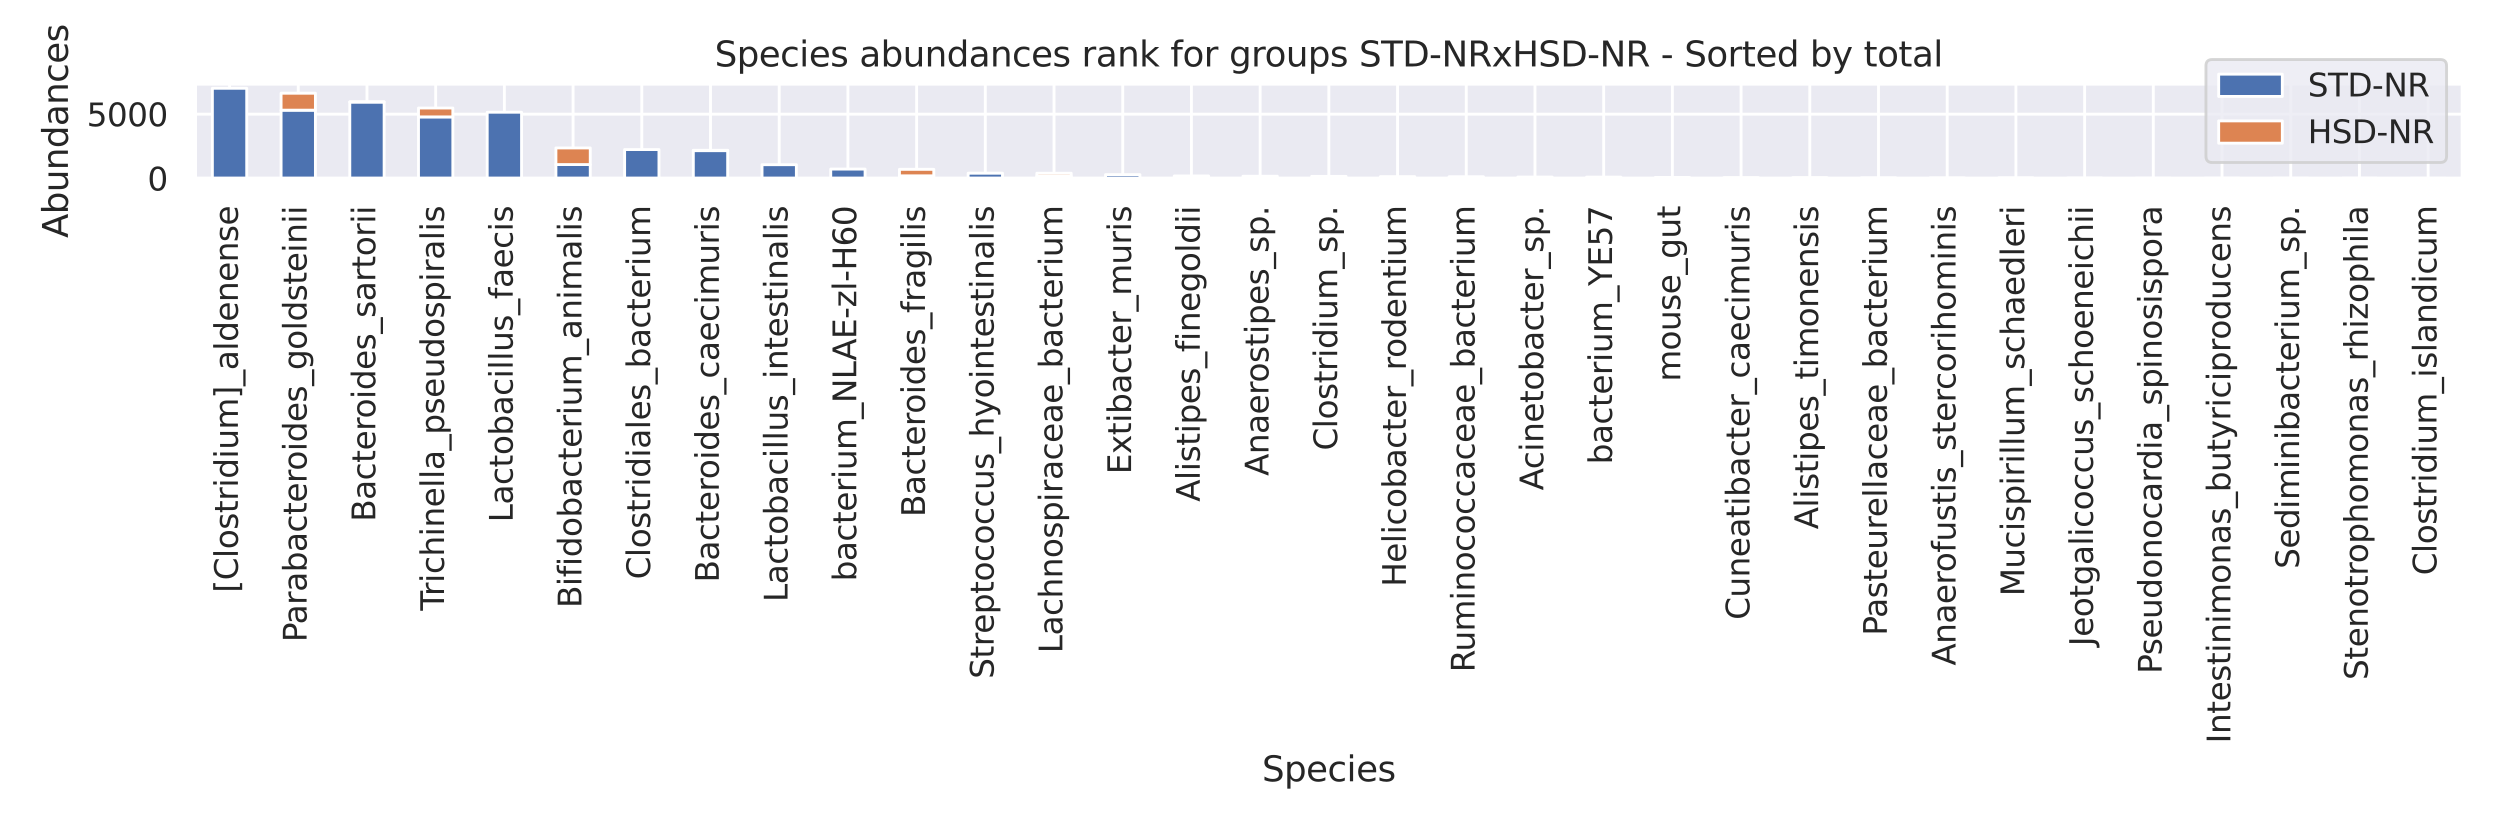 <?xml version="1.0" encoding="utf-8" standalone="no"?>
<!DOCTYPE svg PUBLIC "-//W3C//DTD SVG 1.1//EN"
  "http://www.w3.org/Graphics/SVG/1.1/DTD/svg11.dtd">
<svg xmlns:xlink="http://www.w3.org/1999/xlink" width="864pt" height="288pt" viewBox="0 0 864 288" xmlns="http://www.w3.org/2000/svg" version="1.1">
 <defs>
  <style type="text/css">*{stroke-linejoin: round; stroke-linecap: butt}</style>
 </defs>
 <g id="figure_1">
  <g id="patch_1">
   <path d="M 0 288 
L 864 288 
L 864 0 
L 0 0 
z
" style="fill: #ffffff"/>
  </g>
  <g id="axes_1">
   <g id="patch_2">
    <path d="M 67.46 61.665 
L 851.04 61.665 
L 851.04 28.96 
L 67.46 28.96 
z
" style="fill: #eaeaf2"/>
   </g>
   <g id="matplotlib.axis_1">
    <g id="xtick_1">
     <g id="line2d_1">
      <path d="M 79.332 61.665 
L 79.332 28.96 
" clip-path="url(#p3535d597fd)" style="fill: none; stroke: #ffffff; stroke-linecap: round"/>
     </g>
     <g id="text_1">
      <!-- [Clostridium]_aldenense -->
      <g style="fill: #262626" transform="translate(82.215 204.82)rotate(-90)scale(0.11 -0.11)">
       <defs>
        <path id="DejaVuSans-5b" d="M 550 4863 
L 1875 4863 
L 1875 4416 
L 1125 4416 
L 1125 -397 
L 1875 -397 
L 1875 -844 
L 550 -844 
L 550 4863 
z
" transform="scale(0.016)"/>
        <path id="DejaVuSans-43" d="M 4122 4306 
L 4122 3641 
Q 3803 3938 3442 4084 
Q 3081 4231 2675 4231 
Q 1875 4231 1450 3742 
Q 1025 3253 1025 2328 
Q 1025 1406 1450 917 
Q 1875 428 2675 428 
Q 3081 428 3442 575 
Q 3803 722 4122 1019 
L 4122 359 
Q 3791 134 3420 21 
Q 3050 -91 2638 -91 
Q 1578 -91 968 557 
Q 359 1206 359 2328 
Q 359 3453 968 4101 
Q 1578 4750 2638 4750 
Q 3056 4750 3426 4639 
Q 3797 4528 4122 4306 
z
" transform="scale(0.016)"/>
        <path id="DejaVuSans-6c" d="M 603 4863 
L 1178 4863 
L 1178 0 
L 603 0 
L 603 4863 
z
" transform="scale(0.016)"/>
        <path id="DejaVuSans-6f" d="M 1959 3097 
Q 1497 3097 1228 2736 
Q 959 2375 959 1747 
Q 959 1119 1226 758 
Q 1494 397 1959 397 
Q 2419 397 2687 759 
Q 2956 1122 2956 1747 
Q 2956 2369 2687 2733 
Q 2419 3097 1959 3097 
z
M 1959 3584 
Q 2709 3584 3137 3096 
Q 3566 2609 3566 1747 
Q 3566 888 3137 398 
Q 2709 -91 1959 -91 
Q 1206 -91 779 398 
Q 353 888 353 1747 
Q 353 2609 779 3096 
Q 1206 3584 1959 3584 
z
" transform="scale(0.016)"/>
        <path id="DejaVuSans-73" d="M 2834 3397 
L 2834 2853 
Q 2591 2978 2328 3040 
Q 2066 3103 1784 3103 
Q 1356 3103 1142 2972 
Q 928 2841 928 2578 
Q 928 2378 1081 2264 
Q 1234 2150 1697 2047 
L 1894 2003 
Q 2506 1872 2764 1633 
Q 3022 1394 3022 966 
Q 3022 478 2636 193 
Q 2250 -91 1575 -91 
Q 1294 -91 989 -36 
Q 684 19 347 128 
L 347 722 
Q 666 556 975 473 
Q 1284 391 1588 391 
Q 1994 391 2212 530 
Q 2431 669 2431 922 
Q 2431 1156 2273 1281 
Q 2116 1406 1581 1522 
L 1381 1569 
Q 847 1681 609 1914 
Q 372 2147 372 2553 
Q 372 3047 722 3315 
Q 1072 3584 1716 3584 
Q 2034 3584 2315 3537 
Q 2597 3491 2834 3397 
z
" transform="scale(0.016)"/>
        <path id="DejaVuSans-74" d="M 1172 4494 
L 1172 3500 
L 2356 3500 
L 2356 3053 
L 1172 3053 
L 1172 1153 
Q 1172 725 1289 603 
Q 1406 481 1766 481 
L 2356 481 
L 2356 0 
L 1766 0 
Q 1100 0 847 248 
Q 594 497 594 1153 
L 594 3053 
L 172 3053 
L 172 3500 
L 594 3500 
L 594 4494 
L 1172 4494 
z
" transform="scale(0.016)"/>
        <path id="DejaVuSans-72" d="M 2631 2963 
Q 2534 3019 2420 3045 
Q 2306 3072 2169 3072 
Q 1681 3072 1420 2755 
Q 1159 2438 1159 1844 
L 1159 0 
L 581 0 
L 581 3500 
L 1159 3500 
L 1159 2956 
Q 1341 3275 1631 3429 
Q 1922 3584 2338 3584 
Q 2397 3584 2469 3576 
Q 2541 3569 2628 3553 
L 2631 2963 
z
" transform="scale(0.016)"/>
        <path id="DejaVuSans-69" d="M 603 3500 
L 1178 3500 
L 1178 0 
L 603 0 
L 603 3500 
z
M 603 4863 
L 1178 4863 
L 1178 4134 
L 603 4134 
L 603 4863 
z
" transform="scale(0.016)"/>
        <path id="DejaVuSans-64" d="M 2906 2969 
L 2906 4863 
L 3481 4863 
L 3481 0 
L 2906 0 
L 2906 525 
Q 2725 213 2448 61 
Q 2172 -91 1784 -91 
Q 1150 -91 751 415 
Q 353 922 353 1747 
Q 353 2572 751 3078 
Q 1150 3584 1784 3584 
Q 2172 3584 2448 3432 
Q 2725 3281 2906 2969 
z
M 947 1747 
Q 947 1113 1208 752 
Q 1469 391 1925 391 
Q 2381 391 2643 752 
Q 2906 1113 2906 1747 
Q 2906 2381 2643 2742 
Q 2381 3103 1925 3103 
Q 1469 3103 1208 2742 
Q 947 2381 947 1747 
z
" transform="scale(0.016)"/>
        <path id="DejaVuSans-75" d="M 544 1381 
L 544 3500 
L 1119 3500 
L 1119 1403 
Q 1119 906 1312 657 
Q 1506 409 1894 409 
Q 2359 409 2629 706 
Q 2900 1003 2900 1516 
L 2900 3500 
L 3475 3500 
L 3475 0 
L 2900 0 
L 2900 538 
Q 2691 219 2414 64 
Q 2138 -91 1772 -91 
Q 1169 -91 856 284 
Q 544 659 544 1381 
z
M 1991 3584 
L 1991 3584 
z
" transform="scale(0.016)"/>
        <path id="DejaVuSans-6d" d="M 3328 2828 
Q 3544 3216 3844 3400 
Q 4144 3584 4550 3584 
Q 5097 3584 5394 3201 
Q 5691 2819 5691 2113 
L 5691 0 
L 5113 0 
L 5113 2094 
Q 5113 2597 4934 2840 
Q 4756 3084 4391 3084 
Q 3944 3084 3684 2787 
Q 3425 2491 3425 1978 
L 3425 0 
L 2847 0 
L 2847 2094 
Q 2847 2600 2669 2842 
Q 2491 3084 2119 3084 
Q 1678 3084 1418 2786 
Q 1159 2488 1159 1978 
L 1159 0 
L 581 0 
L 581 3500 
L 1159 3500 
L 1159 2956 
Q 1356 3278 1631 3431 
Q 1906 3584 2284 3584 
Q 2666 3584 2933 3390 
Q 3200 3197 3328 2828 
z
" transform="scale(0.016)"/>
        <path id="DejaVuSans-5d" d="M 1947 4863 
L 1947 -844 
L 622 -844 
L 622 -397 
L 1369 -397 
L 1369 4416 
L 622 4416 
L 622 4863 
L 1947 4863 
z
" transform="scale(0.016)"/>
        <path id="DejaVuSans-5f" d="M 3263 -1063 
L 3263 -1509 
L -63 -1509 
L -63 -1063 
L 3263 -1063 
z
" transform="scale(0.016)"/>
        <path id="DejaVuSans-61" d="M 2194 1759 
Q 1497 1759 1228 1600 
Q 959 1441 959 1056 
Q 959 750 1161 570 
Q 1363 391 1709 391 
Q 2188 391 2477 730 
Q 2766 1069 2766 1631 
L 2766 1759 
L 2194 1759 
z
M 3341 1997 
L 3341 0 
L 2766 0 
L 2766 531 
Q 2569 213 2275 61 
Q 1981 -91 1556 -91 
Q 1019 -91 701 211 
Q 384 513 384 1019 
Q 384 1609 779 1909 
Q 1175 2209 1959 2209 
L 2766 2209 
L 2766 2266 
Q 2766 2663 2505 2880 
Q 2244 3097 1772 3097 
Q 1472 3097 1187 3025 
Q 903 2953 641 2809 
L 641 3341 
Q 956 3463 1253 3523 
Q 1550 3584 1831 3584 
Q 2591 3584 2966 3190 
Q 3341 2797 3341 1997 
z
" transform="scale(0.016)"/>
        <path id="DejaVuSans-65" d="M 3597 1894 
L 3597 1613 
L 953 1613 
Q 991 1019 1311 708 
Q 1631 397 2203 397 
Q 2534 397 2845 478 
Q 3156 559 3463 722 
L 3463 178 
Q 3153 47 2828 -22 
Q 2503 -91 2169 -91 
Q 1331 -91 842 396 
Q 353 884 353 1716 
Q 353 2575 817 3079 
Q 1281 3584 2069 3584 
Q 2775 3584 3186 3129 
Q 3597 2675 3597 1894 
z
M 3022 2063 
Q 3016 2534 2758 2815 
Q 2500 3097 2075 3097 
Q 1594 3097 1305 2825 
Q 1016 2553 972 2059 
L 3022 2063 
z
" transform="scale(0.016)"/>
        <path id="DejaVuSans-6e" d="M 3513 2113 
L 3513 0 
L 2938 0 
L 2938 2094 
Q 2938 2591 2744 2837 
Q 2550 3084 2163 3084 
Q 1697 3084 1428 2787 
Q 1159 2491 1159 1978 
L 1159 0 
L 581 0 
L 581 3500 
L 1159 3500 
L 1159 2956 
Q 1366 3272 1645 3428 
Q 1925 3584 2291 3584 
Q 2894 3584 3203 3211 
Q 3513 2838 3513 2113 
z
" transform="scale(0.016)"/>
       </defs>
       <use xlink:href="#DejaVuSans-5b"/>
       <use xlink:href="#DejaVuSans-43" x="39.014"/>
       <use xlink:href="#DejaVuSans-6c" x="108.838"/>
       <use xlink:href="#DejaVuSans-6f" x="136.621"/>
       <use xlink:href="#DejaVuSans-73" x="197.803"/>
       <use xlink:href="#DejaVuSans-74" x="249.902"/>
       <use xlink:href="#DejaVuSans-72" x="289.111"/>
       <use xlink:href="#DejaVuSans-69" x="330.225"/>
       <use xlink:href="#DejaVuSans-64" x="358.008"/>
       <use xlink:href="#DejaVuSans-69" x="421.484"/>
       <use xlink:href="#DejaVuSans-75" x="449.268"/>
       <use xlink:href="#DejaVuSans-6d" x="512.646"/>
       <use xlink:href="#DejaVuSans-5d" x="610.059"/>
       <use xlink:href="#DejaVuSans-5f" x="649.072"/>
       <use xlink:href="#DejaVuSans-61" x="699.072"/>
       <use xlink:href="#DejaVuSans-6c" x="760.352"/>
       <use xlink:href="#DejaVuSans-64" x="788.135"/>
       <use xlink:href="#DejaVuSans-65" x="851.611"/>
       <use xlink:href="#DejaVuSans-6e" x="913.135"/>
       <use xlink:href="#DejaVuSans-65" x="976.514"/>
       <use xlink:href="#DejaVuSans-6e" x="1038.037"/>
       <use xlink:href="#DejaVuSans-73" x="1101.416"/>
       <use xlink:href="#DejaVuSans-65" x="1153.516"/>
      </g>
     </g>
    </g>
    <g id="xtick_2">
     <g id="line2d_2">
      <path d="M 103.077 61.665 
L 103.077 28.96 
" clip-path="url(#p3535d597fd)" style="fill: none; stroke: #ffffff; stroke-linecap: round"/>
     </g>
     <g id="text_2">
      <!-- Parabacteroides_goldsteinii -->
      <g style="fill: #262626" transform="translate(105.96 221.906)rotate(-90)scale(0.11 -0.11)">
       <defs>
        <path id="DejaVuSans-50" d="M 1259 4147 
L 1259 2394 
L 2053 2394 
Q 2494 2394 2734 2622 
Q 2975 2850 2975 3272 
Q 2975 3691 2734 3919 
Q 2494 4147 2053 4147 
L 1259 4147 
z
M 628 4666 
L 2053 4666 
Q 2838 4666 3239 4311 
Q 3641 3956 3641 3272 
Q 3641 2581 3239 2228 
Q 2838 1875 2053 1875 
L 1259 1875 
L 1259 0 
L 628 0 
L 628 4666 
z
" transform="scale(0.016)"/>
        <path id="DejaVuSans-62" d="M 3116 1747 
Q 3116 2381 2855 2742 
Q 2594 3103 2138 3103 
Q 1681 3103 1420 2742 
Q 1159 2381 1159 1747 
Q 1159 1113 1420 752 
Q 1681 391 2138 391 
Q 2594 391 2855 752 
Q 3116 1113 3116 1747 
z
M 1159 2969 
Q 1341 3281 1617 3432 
Q 1894 3584 2278 3584 
Q 2916 3584 3314 3078 
Q 3713 2572 3713 1747 
Q 3713 922 3314 415 
Q 2916 -91 2278 -91 
Q 1894 -91 1617 61 
Q 1341 213 1159 525 
L 1159 0 
L 581 0 
L 581 4863 
L 1159 4863 
L 1159 2969 
z
" transform="scale(0.016)"/>
        <path id="DejaVuSans-63" d="M 3122 3366 
L 3122 2828 
Q 2878 2963 2633 3030 
Q 2388 3097 2138 3097 
Q 1578 3097 1268 2742 
Q 959 2388 959 1747 
Q 959 1106 1268 751 
Q 1578 397 2138 397 
Q 2388 397 2633 464 
Q 2878 531 3122 666 
L 3122 134 
Q 2881 22 2623 -34 
Q 2366 -91 2075 -91 
Q 1284 -91 818 406 
Q 353 903 353 1747 
Q 353 2603 823 3093 
Q 1294 3584 2113 3584 
Q 2378 3584 2631 3529 
Q 2884 3475 3122 3366 
z
" transform="scale(0.016)"/>
        <path id="DejaVuSans-67" d="M 2906 1791 
Q 2906 2416 2648 2759 
Q 2391 3103 1925 3103 
Q 1463 3103 1205 2759 
Q 947 2416 947 1791 
Q 947 1169 1205 825 
Q 1463 481 1925 481 
Q 2391 481 2648 825 
Q 2906 1169 2906 1791 
z
M 3481 434 
Q 3481 -459 3084 -895 
Q 2688 -1331 1869 -1331 
Q 1566 -1331 1297 -1286 
Q 1028 -1241 775 -1147 
L 775 -588 
Q 1028 -725 1275 -790 
Q 1522 -856 1778 -856 
Q 2344 -856 2625 -561 
Q 2906 -266 2906 331 
L 2906 616 
Q 2728 306 2450 153 
Q 2172 0 1784 0 
Q 1141 0 747 490 
Q 353 981 353 1791 
Q 353 2603 747 3093 
Q 1141 3584 1784 3584 
Q 2172 3584 2450 3431 
Q 2728 3278 2906 2969 
L 2906 3500 
L 3481 3500 
L 3481 434 
z
" transform="scale(0.016)"/>
       </defs>
       <use xlink:href="#DejaVuSans-50"/>
       <use xlink:href="#DejaVuSans-61" x="55.803"/>
       <use xlink:href="#DejaVuSans-72" x="117.082"/>
       <use xlink:href="#DejaVuSans-61" x="158.195"/>
       <use xlink:href="#DejaVuSans-62" x="219.475"/>
       <use xlink:href="#DejaVuSans-61" x="282.951"/>
       <use xlink:href="#DejaVuSans-63" x="344.23"/>
       <use xlink:href="#DejaVuSans-74" x="399.211"/>
       <use xlink:href="#DejaVuSans-65" x="438.42"/>
       <use xlink:href="#DejaVuSans-72" x="499.943"/>
       <use xlink:href="#DejaVuSans-6f" x="538.807"/>
       <use xlink:href="#DejaVuSans-69" x="599.988"/>
       <use xlink:href="#DejaVuSans-64" x="627.771"/>
       <use xlink:href="#DejaVuSans-65" x="691.248"/>
       <use xlink:href="#DejaVuSans-73" x="752.771"/>
       <use xlink:href="#DejaVuSans-5f" x="804.871"/>
       <use xlink:href="#DejaVuSans-67" x="854.871"/>
       <use xlink:href="#DejaVuSans-6f" x="918.348"/>
       <use xlink:href="#DejaVuSans-6c" x="979.529"/>
       <use xlink:href="#DejaVuSans-64" x="1007.312"/>
       <use xlink:href="#DejaVuSans-73" x="1070.789"/>
       <use xlink:href="#DejaVuSans-74" x="1122.889"/>
       <use xlink:href="#DejaVuSans-65" x="1162.098"/>
       <use xlink:href="#DejaVuSans-69" x="1223.621"/>
       <use xlink:href="#DejaVuSans-6e" x="1251.404"/>
       <use xlink:href="#DejaVuSans-69" x="1314.783"/>
       <use xlink:href="#DejaVuSans-69" x="1342.566"/>
      </g>
     </g>
    </g>
    <g id="xtick_3">
     <g id="line2d_3">
      <path d="M 126.822 61.665 
L 126.822 28.96 
" clip-path="url(#p3535d597fd)" style="fill: none; stroke: #ffffff; stroke-linecap: round"/>
     </g>
     <g id="text_3">
      <!-- Bacteroides_sartorii -->
      <g style="fill: #262626" transform="translate(129.704 180.295)rotate(-90)scale(0.11 -0.11)">
       <defs>
        <path id="DejaVuSans-42" d="M 1259 2228 
L 1259 519 
L 2272 519 
Q 2781 519 3026 730 
Q 3272 941 3272 1375 
Q 3272 1813 3026 2020 
Q 2781 2228 2272 2228 
L 1259 2228 
z
M 1259 4147 
L 1259 2741 
L 2194 2741 
Q 2656 2741 2882 2914 
Q 3109 3088 3109 3444 
Q 3109 3797 2882 3972 
Q 2656 4147 2194 4147 
L 1259 4147 
z
M 628 4666 
L 2241 4666 
Q 2963 4666 3353 4366 
Q 3744 4066 3744 3513 
Q 3744 3084 3544 2831 
Q 3344 2578 2956 2516 
Q 3422 2416 3680 2098 
Q 3938 1781 3938 1306 
Q 3938 681 3513 340 
Q 3088 0 2303 0 
L 628 0 
L 628 4666 
z
" transform="scale(0.016)"/>
       </defs>
       <use xlink:href="#DejaVuSans-42"/>
       <use xlink:href="#DejaVuSans-61" x="68.604"/>
       <use xlink:href="#DejaVuSans-63" x="129.883"/>
       <use xlink:href="#DejaVuSans-74" x="184.863"/>
       <use xlink:href="#DejaVuSans-65" x="224.072"/>
       <use xlink:href="#DejaVuSans-72" x="285.596"/>
       <use xlink:href="#DejaVuSans-6f" x="324.459"/>
       <use xlink:href="#DejaVuSans-69" x="385.641"/>
       <use xlink:href="#DejaVuSans-64" x="413.424"/>
       <use xlink:href="#DejaVuSans-65" x="476.9"/>
       <use xlink:href="#DejaVuSans-73" x="538.424"/>
       <use xlink:href="#DejaVuSans-5f" x="590.523"/>
       <use xlink:href="#DejaVuSans-73" x="640.523"/>
       <use xlink:href="#DejaVuSans-61" x="692.623"/>
       <use xlink:href="#DejaVuSans-72" x="753.902"/>
       <use xlink:href="#DejaVuSans-74" x="795.016"/>
       <use xlink:href="#DejaVuSans-6f" x="834.225"/>
       <use xlink:href="#DejaVuSans-72" x="895.406"/>
       <use xlink:href="#DejaVuSans-69" x="936.52"/>
       <use xlink:href="#DejaVuSans-69" x="964.303"/>
      </g>
     </g>
    </g>
    <g id="xtick_4">
     <g id="line2d_4">
      <path d="M 150.567 61.665 
L 150.567 28.96 
" clip-path="url(#p3535d597fd)" style="fill: none; stroke: #ffffff; stroke-linecap: round"/>
     </g>
     <g id="text_4">
      <!-- Trichinella_pseudospiralis -->
      <g style="fill: #262626" transform="translate(153.449 211.049)rotate(-90)scale(0.11 -0.11)">
       <defs>
        <path id="DejaVuSans-54" d="M -19 4666 
L 3928 4666 
L 3928 4134 
L 2272 4134 
L 2272 0 
L 1638 0 
L 1638 4134 
L -19 4134 
L -19 4666 
z
" transform="scale(0.016)"/>
        <path id="DejaVuSans-68" d="M 3513 2113 
L 3513 0 
L 2938 0 
L 2938 2094 
Q 2938 2591 2744 2837 
Q 2550 3084 2163 3084 
Q 1697 3084 1428 2787 
Q 1159 2491 1159 1978 
L 1159 0 
L 581 0 
L 581 4863 
L 1159 4863 
L 1159 2956 
Q 1366 3272 1645 3428 
Q 1925 3584 2291 3584 
Q 2894 3584 3203 3211 
Q 3513 2838 3513 2113 
z
" transform="scale(0.016)"/>
        <path id="DejaVuSans-70" d="M 1159 525 
L 1159 -1331 
L 581 -1331 
L 581 3500 
L 1159 3500 
L 1159 2969 
Q 1341 3281 1617 3432 
Q 1894 3584 2278 3584 
Q 2916 3584 3314 3078 
Q 3713 2572 3713 1747 
Q 3713 922 3314 415 
Q 2916 -91 2278 -91 
Q 1894 -91 1617 61 
Q 1341 213 1159 525 
z
M 3116 1747 
Q 3116 2381 2855 2742 
Q 2594 3103 2138 3103 
Q 1681 3103 1420 2742 
Q 1159 2381 1159 1747 
Q 1159 1113 1420 752 
Q 1681 391 2138 391 
Q 2594 391 2855 752 
Q 3116 1113 3116 1747 
z
" transform="scale(0.016)"/>
       </defs>
       <use xlink:href="#DejaVuSans-54"/>
       <use xlink:href="#DejaVuSans-72" x="46.334"/>
       <use xlink:href="#DejaVuSans-69" x="87.447"/>
       <use xlink:href="#DejaVuSans-63" x="115.23"/>
       <use xlink:href="#DejaVuSans-68" x="170.211"/>
       <use xlink:href="#DejaVuSans-69" x="233.59"/>
       <use xlink:href="#DejaVuSans-6e" x="261.373"/>
       <use xlink:href="#DejaVuSans-65" x="324.752"/>
       <use xlink:href="#DejaVuSans-6c" x="386.275"/>
       <use xlink:href="#DejaVuSans-6c" x="414.059"/>
       <use xlink:href="#DejaVuSans-61" x="441.842"/>
       <use xlink:href="#DejaVuSans-5f" x="503.121"/>
       <use xlink:href="#DejaVuSans-70" x="553.121"/>
       <use xlink:href="#DejaVuSans-73" x="616.598"/>
       <use xlink:href="#DejaVuSans-65" x="668.697"/>
       <use xlink:href="#DejaVuSans-75" x="730.221"/>
       <use xlink:href="#DejaVuSans-64" x="793.6"/>
       <use xlink:href="#DejaVuSans-6f" x="857.076"/>
       <use xlink:href="#DejaVuSans-73" x="918.258"/>
       <use xlink:href="#DejaVuSans-70" x="970.357"/>
       <use xlink:href="#DejaVuSans-69" x="1033.834"/>
       <use xlink:href="#DejaVuSans-72" x="1061.617"/>
       <use xlink:href="#DejaVuSans-61" x="1102.73"/>
       <use xlink:href="#DejaVuSans-6c" x="1164.01"/>
       <use xlink:href="#DejaVuSans-69" x="1191.793"/>
       <use xlink:href="#DejaVuSans-73" x="1219.576"/>
      </g>
     </g>
    </g>
    <g id="xtick_5">
     <g id="line2d_5">
      <path d="M 174.312 61.665 
L 174.312 28.96 
" clip-path="url(#p3535d597fd)" style="fill: none; stroke: #ffffff; stroke-linecap: round"/>
     </g>
     <g id="text_5">
      <!-- Lactobacillus_faecis -->
      <g style="fill: #262626" transform="translate(177.194 180.484)rotate(-90)scale(0.11 -0.11)">
       <defs>
        <path id="DejaVuSans-4c" d="M 628 4666 
L 1259 4666 
L 1259 531 
L 3531 531 
L 3531 0 
L 628 0 
L 628 4666 
z
" transform="scale(0.016)"/>
        <path id="DejaVuSans-66" d="M 2375 4863 
L 2375 4384 
L 1825 4384 
Q 1516 4384 1395 4259 
Q 1275 4134 1275 3809 
L 1275 3500 
L 2222 3500 
L 2222 3053 
L 1275 3053 
L 1275 0 
L 697 0 
L 697 3053 
L 147 3053 
L 147 3500 
L 697 3500 
L 697 3744 
Q 697 4328 969 4595 
Q 1241 4863 1831 4863 
L 2375 4863 
z
" transform="scale(0.016)"/>
       </defs>
       <use xlink:href="#DejaVuSans-4c"/>
       <use xlink:href="#DejaVuSans-61" x="55.713"/>
       <use xlink:href="#DejaVuSans-63" x="116.992"/>
       <use xlink:href="#DejaVuSans-74" x="171.973"/>
       <use xlink:href="#DejaVuSans-6f" x="211.182"/>
       <use xlink:href="#DejaVuSans-62" x="272.363"/>
       <use xlink:href="#DejaVuSans-61" x="335.84"/>
       <use xlink:href="#DejaVuSans-63" x="397.119"/>
       <use xlink:href="#DejaVuSans-69" x="452.1"/>
       <use xlink:href="#DejaVuSans-6c" x="479.883"/>
       <use xlink:href="#DejaVuSans-6c" x="507.666"/>
       <use xlink:href="#DejaVuSans-75" x="535.449"/>
       <use xlink:href="#DejaVuSans-73" x="598.828"/>
       <use xlink:href="#DejaVuSans-5f" x="650.928"/>
       <use xlink:href="#DejaVuSans-66" x="700.928"/>
       <use xlink:href="#DejaVuSans-61" x="736.133"/>
       <use xlink:href="#DejaVuSans-65" x="797.412"/>
       <use xlink:href="#DejaVuSans-63" x="858.936"/>
       <use xlink:href="#DejaVuSans-69" x="913.916"/>
       <use xlink:href="#DejaVuSans-73" x="941.699"/>
      </g>
     </g>
    </g>
    <g id="xtick_6">
     <g id="line2d_6">
      <path d="M 198.057 61.665 
L 198.057 28.96 
" clip-path="url(#p3535d597fd)" style="fill: none; stroke: #ffffff; stroke-linecap: round"/>
     </g>
     <g id="text_6">
      <!-- Bifidobacterium_animalis -->
      <g style="fill: #262626" transform="translate(200.939 210.093)rotate(-90)scale(0.11 -0.11)">
       <use xlink:href="#DejaVuSans-42"/>
       <use xlink:href="#DejaVuSans-69" x="68.604"/>
       <use xlink:href="#DejaVuSans-66" x="96.387"/>
       <use xlink:href="#DejaVuSans-69" x="131.592"/>
       <use xlink:href="#DejaVuSans-64" x="159.375"/>
       <use xlink:href="#DejaVuSans-6f" x="222.852"/>
       <use xlink:href="#DejaVuSans-62" x="284.033"/>
       <use xlink:href="#DejaVuSans-61" x="347.51"/>
       <use xlink:href="#DejaVuSans-63" x="408.789"/>
       <use xlink:href="#DejaVuSans-74" x="463.77"/>
       <use xlink:href="#DejaVuSans-65" x="502.979"/>
       <use xlink:href="#DejaVuSans-72" x="564.502"/>
       <use xlink:href="#DejaVuSans-69" x="605.615"/>
       <use xlink:href="#DejaVuSans-75" x="633.398"/>
       <use xlink:href="#DejaVuSans-6d" x="696.777"/>
       <use xlink:href="#DejaVuSans-5f" x="794.189"/>
       <use xlink:href="#DejaVuSans-61" x="844.189"/>
       <use xlink:href="#DejaVuSans-6e" x="905.469"/>
       <use xlink:href="#DejaVuSans-69" x="968.848"/>
       <use xlink:href="#DejaVuSans-6d" x="996.631"/>
       <use xlink:href="#DejaVuSans-61" x="1094.043"/>
       <use xlink:href="#DejaVuSans-6c" x="1155.322"/>
       <use xlink:href="#DejaVuSans-69" x="1183.105"/>
       <use xlink:href="#DejaVuSans-73" x="1210.889"/>
      </g>
     </g>
    </g>
    <g id="xtick_7">
     <g id="line2d_7">
      <path d="M 221.802 61.665 
L 221.802 28.96 
" clip-path="url(#p3535d597fd)" style="fill: none; stroke: #ffffff; stroke-linecap: round"/>
     </g>
     <g id="text_7">
      <!-- Clostridiales_bacterium -->
      <g style="fill: #262626" transform="translate(224.684 200.205)rotate(-90)scale(0.11 -0.11)">
       <use xlink:href="#DejaVuSans-43"/>
       <use xlink:href="#DejaVuSans-6c" x="69.824"/>
       <use xlink:href="#DejaVuSans-6f" x="97.607"/>
       <use xlink:href="#DejaVuSans-73" x="158.789"/>
       <use xlink:href="#DejaVuSans-74" x="210.889"/>
       <use xlink:href="#DejaVuSans-72" x="250.098"/>
       <use xlink:href="#DejaVuSans-69" x="291.211"/>
       <use xlink:href="#DejaVuSans-64" x="318.994"/>
       <use xlink:href="#DejaVuSans-69" x="382.471"/>
       <use xlink:href="#DejaVuSans-61" x="410.254"/>
       <use xlink:href="#DejaVuSans-6c" x="471.533"/>
       <use xlink:href="#DejaVuSans-65" x="499.316"/>
       <use xlink:href="#DejaVuSans-73" x="560.84"/>
       <use xlink:href="#DejaVuSans-5f" x="612.939"/>
       <use xlink:href="#DejaVuSans-62" x="662.939"/>
       <use xlink:href="#DejaVuSans-61" x="726.416"/>
       <use xlink:href="#DejaVuSans-63" x="787.695"/>
       <use xlink:href="#DejaVuSans-74" x="842.676"/>
       <use xlink:href="#DejaVuSans-65" x="881.885"/>
       <use xlink:href="#DejaVuSans-72" x="943.408"/>
       <use xlink:href="#DejaVuSans-69" x="984.521"/>
       <use xlink:href="#DejaVuSans-75" x="1012.305"/>
       <use xlink:href="#DejaVuSans-6d" x="1075.684"/>
      </g>
     </g>
    </g>
    <g id="xtick_8">
     <g id="line2d_8">
      <path d="M 245.546 61.665 
L 245.546 28.96 
" clip-path="url(#p3535d597fd)" style="fill: none; stroke: #ffffff; stroke-linecap: round"/>
     </g>
     <g id="text_8">
      <!-- Bacteroides_caecimuris -->
      <g style="fill: #262626" transform="translate(248.429 201.281)rotate(-90)scale(0.11 -0.11)">
       <use xlink:href="#DejaVuSans-42"/>
       <use xlink:href="#DejaVuSans-61" x="68.604"/>
       <use xlink:href="#DejaVuSans-63" x="129.883"/>
       <use xlink:href="#DejaVuSans-74" x="184.863"/>
       <use xlink:href="#DejaVuSans-65" x="224.072"/>
       <use xlink:href="#DejaVuSans-72" x="285.596"/>
       <use xlink:href="#DejaVuSans-6f" x="324.459"/>
       <use xlink:href="#DejaVuSans-69" x="385.641"/>
       <use xlink:href="#DejaVuSans-64" x="413.424"/>
       <use xlink:href="#DejaVuSans-65" x="476.9"/>
       <use xlink:href="#DejaVuSans-73" x="538.424"/>
       <use xlink:href="#DejaVuSans-5f" x="590.523"/>
       <use xlink:href="#DejaVuSans-63" x="640.523"/>
       <use xlink:href="#DejaVuSans-61" x="695.504"/>
       <use xlink:href="#DejaVuSans-65" x="756.783"/>
       <use xlink:href="#DejaVuSans-63" x="818.307"/>
       <use xlink:href="#DejaVuSans-69" x="873.287"/>
       <use xlink:href="#DejaVuSans-6d" x="901.07"/>
       <use xlink:href="#DejaVuSans-75" x="998.482"/>
       <use xlink:href="#DejaVuSans-72" x="1061.861"/>
       <use xlink:href="#DejaVuSans-69" x="1102.975"/>
       <use xlink:href="#DejaVuSans-73" x="1130.758"/>
      </g>
     </g>
    </g>
    <g id="xtick_9">
     <g id="line2d_9">
      <path d="M 269.291 61.665 
L 269.291 28.96 
" clip-path="url(#p3535d597fd)" style="fill: none; stroke: #ffffff; stroke-linecap: round"/>
     </g>
     <g id="text_9">
      <!-- Lactobacillus_intestinalis -->
      <g style="fill: #262626" transform="translate(272.174 208.029)rotate(-90)scale(0.11 -0.11)">
       <use xlink:href="#DejaVuSans-4c"/>
       <use xlink:href="#DejaVuSans-61" x="55.713"/>
       <use xlink:href="#DejaVuSans-63" x="116.992"/>
       <use xlink:href="#DejaVuSans-74" x="171.973"/>
       <use xlink:href="#DejaVuSans-6f" x="211.182"/>
       <use xlink:href="#DejaVuSans-62" x="272.363"/>
       <use xlink:href="#DejaVuSans-61" x="335.84"/>
       <use xlink:href="#DejaVuSans-63" x="397.119"/>
       <use xlink:href="#DejaVuSans-69" x="452.1"/>
       <use xlink:href="#DejaVuSans-6c" x="479.883"/>
       <use xlink:href="#DejaVuSans-6c" x="507.666"/>
       <use xlink:href="#DejaVuSans-75" x="535.449"/>
       <use xlink:href="#DejaVuSans-73" x="598.828"/>
       <use xlink:href="#DejaVuSans-5f" x="650.928"/>
       <use xlink:href="#DejaVuSans-69" x="700.928"/>
       <use xlink:href="#DejaVuSans-6e" x="728.711"/>
       <use xlink:href="#DejaVuSans-74" x="792.09"/>
       <use xlink:href="#DejaVuSans-65" x="831.299"/>
       <use xlink:href="#DejaVuSans-73" x="892.822"/>
       <use xlink:href="#DejaVuSans-74" x="944.922"/>
       <use xlink:href="#DejaVuSans-69" x="984.131"/>
       <use xlink:href="#DejaVuSans-6e" x="1011.914"/>
       <use xlink:href="#DejaVuSans-61" x="1075.293"/>
       <use xlink:href="#DejaVuSans-6c" x="1136.572"/>
       <use xlink:href="#DejaVuSans-69" x="1164.355"/>
       <use xlink:href="#DejaVuSans-73" x="1192.139"/>
      </g>
     </g>
    </g>
    <g id="xtick_10">
     <g id="line2d_10">
      <path d="M 293.036 61.665 
L 293.036 28.96 
" clip-path="url(#p3535d597fd)" style="fill: none; stroke: #ffffff; stroke-linecap: round"/>
     </g>
     <g id="text_10">
      <!-- bacterium_NLAE-zl-H60 -->
      <g style="fill: #262626" transform="translate(295.918 200.9)rotate(-90)scale(0.11 -0.11)">
       <defs>
        <path id="DejaVuSans-4e" d="M 628 4666 
L 1478 4666 
L 3547 763 
L 3547 4666 
L 4159 4666 
L 4159 0 
L 3309 0 
L 1241 3903 
L 1241 0 
L 628 0 
L 628 4666 
z
" transform="scale(0.016)"/>
        <path id="DejaVuSans-41" d="M 2188 4044 
L 1331 1722 
L 3047 1722 
L 2188 4044 
z
M 1831 4666 
L 2547 4666 
L 4325 0 
L 3669 0 
L 3244 1197 
L 1141 1197 
L 716 0 
L 50 0 
L 1831 4666 
z
" transform="scale(0.016)"/>
        <path id="DejaVuSans-45" d="M 628 4666 
L 3578 4666 
L 3578 4134 
L 1259 4134 
L 1259 2753 
L 3481 2753 
L 3481 2222 
L 1259 2222 
L 1259 531 
L 3634 531 
L 3634 0 
L 628 0 
L 628 4666 
z
" transform="scale(0.016)"/>
        <path id="DejaVuSans-2d" d="M 313 2009 
L 1997 2009 
L 1997 1497 
L 313 1497 
L 313 2009 
z
" transform="scale(0.016)"/>
        <path id="DejaVuSans-7a" d="M 353 3500 
L 3084 3500 
L 3084 2975 
L 922 459 
L 3084 459 
L 3084 0 
L 275 0 
L 275 525 
L 2438 3041 
L 353 3041 
L 353 3500 
z
" transform="scale(0.016)"/>
        <path id="DejaVuSans-48" d="M 628 4666 
L 1259 4666 
L 1259 2753 
L 3553 2753 
L 3553 4666 
L 4184 4666 
L 4184 0 
L 3553 0 
L 3553 2222 
L 1259 2222 
L 1259 0 
L 628 0 
L 628 4666 
z
" transform="scale(0.016)"/>
        <path id="DejaVuSans-36" d="M 2113 2584 
Q 1688 2584 1439 2293 
Q 1191 2003 1191 1497 
Q 1191 994 1439 701 
Q 1688 409 2113 409 
Q 2538 409 2786 701 
Q 3034 994 3034 1497 
Q 3034 2003 2786 2293 
Q 2538 2584 2113 2584 
z
M 3366 4563 
L 3366 3988 
Q 3128 4100 2886 4159 
Q 2644 4219 2406 4219 
Q 1781 4219 1451 3797 
Q 1122 3375 1075 2522 
Q 1259 2794 1537 2939 
Q 1816 3084 2150 3084 
Q 2853 3084 3261 2657 
Q 3669 2231 3669 1497 
Q 3669 778 3244 343 
Q 2819 -91 2113 -91 
Q 1303 -91 875 529 
Q 447 1150 447 2328 
Q 447 3434 972 4092 
Q 1497 4750 2381 4750 
Q 2619 4750 2861 4703 
Q 3103 4656 3366 4563 
z
" transform="scale(0.016)"/>
        <path id="DejaVuSans-30" d="M 2034 4250 
Q 1547 4250 1301 3770 
Q 1056 3291 1056 2328 
Q 1056 1369 1301 889 
Q 1547 409 2034 409 
Q 2525 409 2770 889 
Q 3016 1369 3016 2328 
Q 3016 3291 2770 3770 
Q 2525 4250 2034 4250 
z
M 2034 4750 
Q 2819 4750 3233 4129 
Q 3647 3509 3647 2328 
Q 3647 1150 3233 529 
Q 2819 -91 2034 -91 
Q 1250 -91 836 529 
Q 422 1150 422 2328 
Q 422 3509 836 4129 
Q 1250 4750 2034 4750 
z
" transform="scale(0.016)"/>
       </defs>
       <use xlink:href="#DejaVuSans-62"/>
       <use xlink:href="#DejaVuSans-61" x="63.477"/>
       <use xlink:href="#DejaVuSans-63" x="124.756"/>
       <use xlink:href="#DejaVuSans-74" x="179.736"/>
       <use xlink:href="#DejaVuSans-65" x="218.945"/>
       <use xlink:href="#DejaVuSans-72" x="280.469"/>
       <use xlink:href="#DejaVuSans-69" x="321.582"/>
       <use xlink:href="#DejaVuSans-75" x="349.365"/>
       <use xlink:href="#DejaVuSans-6d" x="412.744"/>
       <use xlink:href="#DejaVuSans-5f" x="510.156"/>
       <use xlink:href="#DejaVuSans-4e" x="560.156"/>
       <use xlink:href="#DejaVuSans-4c" x="634.961"/>
       <use xlink:href="#DejaVuSans-41" x="692.924"/>
       <use xlink:href="#DejaVuSans-45" x="761.332"/>
       <use xlink:href="#DejaVuSans-2d" x="824.516"/>
       <use xlink:href="#DejaVuSans-7a" x="860.6"/>
       <use xlink:href="#DejaVuSans-6c" x="913.09"/>
       <use xlink:href="#DejaVuSans-2d" x="940.873"/>
       <use xlink:href="#DejaVuSans-48" x="976.957"/>
       <use xlink:href="#DejaVuSans-36" x="1052.152"/>
       <use xlink:href="#DejaVuSans-30" x="1115.775"/>
      </g>
     </g>
    </g>
    <g id="xtick_11">
     <g id="line2d_11">
      <path d="M 316.781 61.665 
L 316.781 28.96 
" clip-path="url(#p3535d597fd)" style="fill: none; stroke: #ffffff; stroke-linecap: round"/>
     </g>
     <g id="text_11">
      <!-- Bacteroides_fragilis -->
      <g style="fill: #262626" transform="translate(319.663 178.642)rotate(-90)scale(0.11 -0.11)">
       <use xlink:href="#DejaVuSans-42"/>
       <use xlink:href="#DejaVuSans-61" x="68.604"/>
       <use xlink:href="#DejaVuSans-63" x="129.883"/>
       <use xlink:href="#DejaVuSans-74" x="184.863"/>
       <use xlink:href="#DejaVuSans-65" x="224.072"/>
       <use xlink:href="#DejaVuSans-72" x="285.596"/>
       <use xlink:href="#DejaVuSans-6f" x="324.459"/>
       <use xlink:href="#DejaVuSans-69" x="385.641"/>
       <use xlink:href="#DejaVuSans-64" x="413.424"/>
       <use xlink:href="#DejaVuSans-65" x="476.9"/>
       <use xlink:href="#DejaVuSans-73" x="538.424"/>
       <use xlink:href="#DejaVuSans-5f" x="590.523"/>
       <use xlink:href="#DejaVuSans-66" x="640.523"/>
       <use xlink:href="#DejaVuSans-72" x="675.729"/>
       <use xlink:href="#DejaVuSans-61" x="716.842"/>
       <use xlink:href="#DejaVuSans-67" x="778.121"/>
       <use xlink:href="#DejaVuSans-69" x="841.598"/>
       <use xlink:href="#DejaVuSans-6c" x="869.381"/>
       <use xlink:href="#DejaVuSans-69" x="897.164"/>
       <use xlink:href="#DejaVuSans-73" x="924.947"/>
      </g>
     </g>
    </g>
    <g id="xtick_12">
     <g id="line2d_12">
      <path d="M 340.526 61.665 
L 340.526 28.96 
" clip-path="url(#p3535d597fd)" style="fill: none; stroke: #ffffff; stroke-linecap: round"/>
     </g>
     <g id="text_12">
      <!-- Streptococcus_hyointestinalis -->
      <g style="fill: #262626" transform="translate(343.408 234.58)rotate(-90)scale(0.11 -0.11)">
       <defs>
        <path id="DejaVuSans-53" d="M 3425 4513 
L 3425 3897 
Q 3066 4069 2747 4153 
Q 2428 4238 2131 4238 
Q 1616 4238 1336 4038 
Q 1056 3838 1056 3469 
Q 1056 3159 1242 3001 
Q 1428 2844 1947 2747 
L 2328 2669 
Q 3034 2534 3370 2195 
Q 3706 1856 3706 1288 
Q 3706 609 3251 259 
Q 2797 -91 1919 -91 
Q 1588 -91 1214 -16 
Q 841 59 441 206 
L 441 856 
Q 825 641 1194 531 
Q 1563 422 1919 422 
Q 2459 422 2753 634 
Q 3047 847 3047 1241 
Q 3047 1584 2836 1778 
Q 2625 1972 2144 2069 
L 1759 2144 
Q 1053 2284 737 2584 
Q 422 2884 422 3419 
Q 422 4038 858 4394 
Q 1294 4750 2059 4750 
Q 2388 4750 2728 4690 
Q 3069 4631 3425 4513 
z
" transform="scale(0.016)"/>
        <path id="DejaVuSans-79" d="M 2059 -325 
Q 1816 -950 1584 -1140 
Q 1353 -1331 966 -1331 
L 506 -1331 
L 506 -850 
L 844 -850 
Q 1081 -850 1212 -737 
Q 1344 -625 1503 -206 
L 1606 56 
L 191 3500 
L 800 3500 
L 1894 763 
L 2988 3500 
L 3597 3500 
L 2059 -325 
z
" transform="scale(0.016)"/>
       </defs>
       <use xlink:href="#DejaVuSans-53"/>
       <use xlink:href="#DejaVuSans-74" x="63.477"/>
       <use xlink:href="#DejaVuSans-72" x="102.686"/>
       <use xlink:href="#DejaVuSans-65" x="141.549"/>
       <use xlink:href="#DejaVuSans-70" x="203.072"/>
       <use xlink:href="#DejaVuSans-74" x="266.549"/>
       <use xlink:href="#DejaVuSans-6f" x="305.758"/>
       <use xlink:href="#DejaVuSans-63" x="366.939"/>
       <use xlink:href="#DejaVuSans-6f" x="421.92"/>
       <use xlink:href="#DejaVuSans-63" x="483.102"/>
       <use xlink:href="#DejaVuSans-63" x="538.082"/>
       <use xlink:href="#DejaVuSans-75" x="593.062"/>
       <use xlink:href="#DejaVuSans-73" x="656.441"/>
       <use xlink:href="#DejaVuSans-5f" x="708.541"/>
       <use xlink:href="#DejaVuSans-68" x="758.541"/>
       <use xlink:href="#DejaVuSans-79" x="821.92"/>
       <use xlink:href="#DejaVuSans-6f" x="881.1"/>
       <use xlink:href="#DejaVuSans-69" x="942.281"/>
       <use xlink:href="#DejaVuSans-6e" x="970.064"/>
       <use xlink:href="#DejaVuSans-74" x="1033.443"/>
       <use xlink:href="#DejaVuSans-65" x="1072.652"/>
       <use xlink:href="#DejaVuSans-73" x="1134.176"/>
       <use xlink:href="#DejaVuSans-74" x="1186.275"/>
       <use xlink:href="#DejaVuSans-69" x="1225.484"/>
       <use xlink:href="#DejaVuSans-6e" x="1253.268"/>
       <use xlink:href="#DejaVuSans-61" x="1316.646"/>
       <use xlink:href="#DejaVuSans-6c" x="1377.926"/>
       <use xlink:href="#DejaVuSans-69" x="1405.709"/>
       <use xlink:href="#DejaVuSans-73" x="1433.492"/>
      </g>
     </g>
    </g>
    <g id="xtick_13">
     <g id="line2d_13">
      <path d="M 364.271 61.665 
L 364.271 28.96 
" clip-path="url(#p3535d597fd)" style="fill: none; stroke: #ffffff; stroke-linecap: round"/>
     </g>
     <g id="text_13">
      <!-- Lachnospiraceae_bacterium -->
      <g style="fill: #262626" transform="translate(367.153 225.732)rotate(-90)scale(0.11 -0.11)">
       <use xlink:href="#DejaVuSans-4c"/>
       <use xlink:href="#DejaVuSans-61" x="55.713"/>
       <use xlink:href="#DejaVuSans-63" x="116.992"/>
       <use xlink:href="#DejaVuSans-68" x="171.973"/>
       <use xlink:href="#DejaVuSans-6e" x="235.352"/>
       <use xlink:href="#DejaVuSans-6f" x="298.73"/>
       <use xlink:href="#DejaVuSans-73" x="359.912"/>
       <use xlink:href="#DejaVuSans-70" x="412.012"/>
       <use xlink:href="#DejaVuSans-69" x="475.488"/>
       <use xlink:href="#DejaVuSans-72" x="503.271"/>
       <use xlink:href="#DejaVuSans-61" x="544.385"/>
       <use xlink:href="#DejaVuSans-63" x="605.664"/>
       <use xlink:href="#DejaVuSans-65" x="660.645"/>
       <use xlink:href="#DejaVuSans-61" x="722.168"/>
       <use xlink:href="#DejaVuSans-65" x="783.447"/>
       <use xlink:href="#DejaVuSans-5f" x="844.971"/>
       <use xlink:href="#DejaVuSans-62" x="894.971"/>
       <use xlink:href="#DejaVuSans-61" x="958.447"/>
       <use xlink:href="#DejaVuSans-63" x="1019.727"/>
       <use xlink:href="#DejaVuSans-74" x="1074.707"/>
       <use xlink:href="#DejaVuSans-65" x="1113.916"/>
       <use xlink:href="#DejaVuSans-72" x="1175.439"/>
       <use xlink:href="#DejaVuSans-69" x="1216.553"/>
       <use xlink:href="#DejaVuSans-75" x="1244.336"/>
       <use xlink:href="#DejaVuSans-6d" x="1307.715"/>
      </g>
     </g>
    </g>
    <g id="xtick_14">
     <g id="line2d_14">
      <path d="M 388.015 61.665 
L 388.015 28.96 
" clip-path="url(#p3535d597fd)" style="fill: none; stroke: #ffffff; stroke-linecap: round"/>
     </g>
     <g id="text_14">
      <!-- Extibacter_muris -->
      <g style="fill: #262626" transform="translate(390.898 163.864)rotate(-90)scale(0.11 -0.11)">
       <defs>
        <path id="DejaVuSans-78" d="M 3513 3500 
L 2247 1797 
L 3578 0 
L 2900 0 
L 1881 1375 
L 863 0 
L 184 0 
L 1544 1831 
L 300 3500 
L 978 3500 
L 1906 2253 
L 2834 3500 
L 3513 3500 
z
" transform="scale(0.016)"/>
       </defs>
       <use xlink:href="#DejaVuSans-45"/>
       <use xlink:href="#DejaVuSans-78" x="63.184"/>
       <use xlink:href="#DejaVuSans-74" x="122.363"/>
       <use xlink:href="#DejaVuSans-69" x="161.572"/>
       <use xlink:href="#DejaVuSans-62" x="189.355"/>
       <use xlink:href="#DejaVuSans-61" x="252.832"/>
       <use xlink:href="#DejaVuSans-63" x="314.111"/>
       <use xlink:href="#DejaVuSans-74" x="369.092"/>
       <use xlink:href="#DejaVuSans-65" x="408.301"/>
       <use xlink:href="#DejaVuSans-72" x="469.824"/>
       <use xlink:href="#DejaVuSans-5f" x="510.938"/>
       <use xlink:href="#DejaVuSans-6d" x="560.938"/>
       <use xlink:href="#DejaVuSans-75" x="658.35"/>
       <use xlink:href="#DejaVuSans-72" x="721.729"/>
       <use xlink:href="#DejaVuSans-69" x="762.842"/>
       <use xlink:href="#DejaVuSans-73" x="790.625"/>
      </g>
     </g>
    </g>
    <g id="xtick_15">
     <g id="line2d_15">
      <path d="M 411.76 61.665 
L 411.76 28.96 
" clip-path="url(#p3535d597fd)" style="fill: none; stroke: #ffffff; stroke-linecap: round"/>
     </g>
     <g id="text_15">
      <!-- Alistipes_finegoldii -->
      <g style="fill: #262626" transform="translate(414.643 173.415)rotate(-90)scale(0.11 -0.11)">
       <use xlink:href="#DejaVuSans-41"/>
       <use xlink:href="#DejaVuSans-6c" x="68.408"/>
       <use xlink:href="#DejaVuSans-69" x="96.191"/>
       <use xlink:href="#DejaVuSans-73" x="123.975"/>
       <use xlink:href="#DejaVuSans-74" x="176.074"/>
       <use xlink:href="#DejaVuSans-69" x="215.283"/>
       <use xlink:href="#DejaVuSans-70" x="243.066"/>
       <use xlink:href="#DejaVuSans-65" x="306.543"/>
       <use xlink:href="#DejaVuSans-73" x="368.066"/>
       <use xlink:href="#DejaVuSans-5f" x="420.166"/>
       <use xlink:href="#DejaVuSans-66" x="470.166"/>
       <use xlink:href="#DejaVuSans-69" x="505.371"/>
       <use xlink:href="#DejaVuSans-6e" x="533.154"/>
       <use xlink:href="#DejaVuSans-65" x="596.533"/>
       <use xlink:href="#DejaVuSans-67" x="658.057"/>
       <use xlink:href="#DejaVuSans-6f" x="721.533"/>
       <use xlink:href="#DejaVuSans-6c" x="782.715"/>
       <use xlink:href="#DejaVuSans-64" x="810.498"/>
       <use xlink:href="#DejaVuSans-69" x="873.975"/>
       <use xlink:href="#DejaVuSans-69" x="901.758"/>
      </g>
     </g>
    </g>
    <g id="xtick_16">
     <g id="line2d_16">
      <path d="M 435.505 61.665 
L 435.505 28.96 
" clip-path="url(#p3535d597fd)" style="fill: none; stroke: #ffffff; stroke-linecap: round"/>
     </g>
     <g id="text_16">
      <!-- Anaerostipes_sp. -->
      <g style="fill: #262626" transform="translate(438.387 164.466)rotate(-90)scale(0.11 -0.11)">
       <defs>
        <path id="DejaVuSans-2e" d="M 684 794 
L 1344 794 
L 1344 0 
L 684 0 
L 684 794 
z
" transform="scale(0.016)"/>
       </defs>
       <use xlink:href="#DejaVuSans-41"/>
       <use xlink:href="#DejaVuSans-6e" x="68.408"/>
       <use xlink:href="#DejaVuSans-61" x="131.787"/>
       <use xlink:href="#DejaVuSans-65" x="193.066"/>
       <use xlink:href="#DejaVuSans-72" x="254.59"/>
       <use xlink:href="#DejaVuSans-6f" x="293.453"/>
       <use xlink:href="#DejaVuSans-73" x="354.635"/>
       <use xlink:href="#DejaVuSans-74" x="406.734"/>
       <use xlink:href="#DejaVuSans-69" x="445.943"/>
       <use xlink:href="#DejaVuSans-70" x="473.727"/>
       <use xlink:href="#DejaVuSans-65" x="537.203"/>
       <use xlink:href="#DejaVuSans-73" x="598.727"/>
       <use xlink:href="#DejaVuSans-5f" x="650.826"/>
       <use xlink:href="#DejaVuSans-73" x="700.826"/>
       <use xlink:href="#DejaVuSans-70" x="752.926"/>
       <use xlink:href="#DejaVuSans-2e" x="816.402"/>
      </g>
     </g>
    </g>
    <g id="xtick_17">
     <g id="line2d_17">
      <path d="M 459.25 61.665 
L 459.25 28.96 
" clip-path="url(#p3535d597fd)" style="fill: none; stroke: #ffffff; stroke-linecap: round"/>
     </g>
     <g id="text_17">
      <!-- Clostridium_sp. -->
      <g style="fill: #262626" transform="translate(462.132 155.688)rotate(-90)scale(0.11 -0.11)">
       <use xlink:href="#DejaVuSans-43"/>
       <use xlink:href="#DejaVuSans-6c" x="69.824"/>
       <use xlink:href="#DejaVuSans-6f" x="97.607"/>
       <use xlink:href="#DejaVuSans-73" x="158.789"/>
       <use xlink:href="#DejaVuSans-74" x="210.889"/>
       <use xlink:href="#DejaVuSans-72" x="250.098"/>
       <use xlink:href="#DejaVuSans-69" x="291.211"/>
       <use xlink:href="#DejaVuSans-64" x="318.994"/>
       <use xlink:href="#DejaVuSans-69" x="382.471"/>
       <use xlink:href="#DejaVuSans-75" x="410.254"/>
       <use xlink:href="#DejaVuSans-6d" x="473.633"/>
       <use xlink:href="#DejaVuSans-5f" x="571.045"/>
       <use xlink:href="#DejaVuSans-73" x="621.045"/>
       <use xlink:href="#DejaVuSans-70" x="673.145"/>
       <use xlink:href="#DejaVuSans-2e" x="736.621"/>
      </g>
     </g>
    </g>
    <g id="xtick_18">
     <g id="line2d_18">
      <path d="M 482.995 61.665 
L 482.995 28.96 
" clip-path="url(#p3535d597fd)" style="fill: none; stroke: #ffffff; stroke-linecap: round"/>
     </g>
     <g id="text_18">
      <!-- Helicobacter_rodentium -->
      <g style="fill: #262626" transform="translate(485.877 202.754)rotate(-90)scale(0.11 -0.11)">
       <use xlink:href="#DejaVuSans-48"/>
       <use xlink:href="#DejaVuSans-65" x="75.195"/>
       <use xlink:href="#DejaVuSans-6c" x="136.719"/>
       <use xlink:href="#DejaVuSans-69" x="164.502"/>
       <use xlink:href="#DejaVuSans-63" x="192.285"/>
       <use xlink:href="#DejaVuSans-6f" x="247.266"/>
       <use xlink:href="#DejaVuSans-62" x="308.447"/>
       <use xlink:href="#DejaVuSans-61" x="371.924"/>
       <use xlink:href="#DejaVuSans-63" x="433.203"/>
       <use xlink:href="#DejaVuSans-74" x="488.184"/>
       <use xlink:href="#DejaVuSans-65" x="527.393"/>
       <use xlink:href="#DejaVuSans-72" x="588.916"/>
       <use xlink:href="#DejaVuSans-5f" x="630.029"/>
       <use xlink:href="#DejaVuSans-72" x="680.029"/>
       <use xlink:href="#DejaVuSans-6f" x="718.893"/>
       <use xlink:href="#DejaVuSans-64" x="780.074"/>
       <use xlink:href="#DejaVuSans-65" x="843.551"/>
       <use xlink:href="#DejaVuSans-6e" x="905.074"/>
       <use xlink:href="#DejaVuSans-74" x="968.453"/>
       <use xlink:href="#DejaVuSans-69" x="1007.662"/>
       <use xlink:href="#DejaVuSans-75" x="1035.445"/>
       <use xlink:href="#DejaVuSans-6d" x="1098.824"/>
      </g>
     </g>
    </g>
    <g id="xtick_19">
     <g id="line2d_19">
      <path d="M 506.74 61.665 
L 506.74 28.96 
" clip-path="url(#p3535d597fd)" style="fill: none; stroke: #ffffff; stroke-linecap: round"/>
     </g>
     <g id="text_19">
      <!-- Ruminococcaceae_bacterium -->
      <g style="fill: #262626" transform="translate(509.622 232.317)rotate(-90)scale(0.11 -0.11)">
       <defs>
        <path id="DejaVuSans-52" d="M 2841 2188 
Q 3044 2119 3236 1894 
Q 3428 1669 3622 1275 
L 4263 0 
L 3584 0 
L 2988 1197 
Q 2756 1666 2539 1819 
Q 2322 1972 1947 1972 
L 1259 1972 
L 1259 0 
L 628 0 
L 628 4666 
L 2053 4666 
Q 2853 4666 3247 4331 
Q 3641 3997 3641 3322 
Q 3641 2881 3436 2590 
Q 3231 2300 2841 2188 
z
M 1259 4147 
L 1259 2491 
L 2053 2491 
Q 2509 2491 2742 2702 
Q 2975 2913 2975 3322 
Q 2975 3731 2742 3939 
Q 2509 4147 2053 4147 
L 1259 4147 
z
" transform="scale(0.016)"/>
       </defs>
       <use xlink:href="#DejaVuSans-52"/>
       <use xlink:href="#DejaVuSans-75" x="64.982"/>
       <use xlink:href="#DejaVuSans-6d" x="128.361"/>
       <use xlink:href="#DejaVuSans-69" x="225.773"/>
       <use xlink:href="#DejaVuSans-6e" x="253.557"/>
       <use xlink:href="#DejaVuSans-6f" x="316.936"/>
       <use xlink:href="#DejaVuSans-63" x="378.117"/>
       <use xlink:href="#DejaVuSans-6f" x="433.098"/>
       <use xlink:href="#DejaVuSans-63" x="494.279"/>
       <use xlink:href="#DejaVuSans-63" x="549.26"/>
       <use xlink:href="#DejaVuSans-61" x="604.24"/>
       <use xlink:href="#DejaVuSans-63" x="665.52"/>
       <use xlink:href="#DejaVuSans-65" x="720.5"/>
       <use xlink:href="#DejaVuSans-61" x="782.023"/>
       <use xlink:href="#DejaVuSans-65" x="843.303"/>
       <use xlink:href="#DejaVuSans-5f" x="904.826"/>
       <use xlink:href="#DejaVuSans-62" x="954.826"/>
       <use xlink:href="#DejaVuSans-61" x="1018.303"/>
       <use xlink:href="#DejaVuSans-63" x="1079.582"/>
       <use xlink:href="#DejaVuSans-74" x="1134.562"/>
       <use xlink:href="#DejaVuSans-65" x="1173.771"/>
       <use xlink:href="#DejaVuSans-72" x="1235.295"/>
       <use xlink:href="#DejaVuSans-69" x="1276.408"/>
       <use xlink:href="#DejaVuSans-75" x="1304.191"/>
       <use xlink:href="#DejaVuSans-6d" x="1367.57"/>
      </g>
     </g>
    </g>
    <g id="xtick_20">
     <g id="line2d_20">
      <path d="M 530.485 61.665 
L 530.485 28.96 
" clip-path="url(#p3535d597fd)" style="fill: none; stroke: #ffffff; stroke-linecap: round"/>
     </g>
     <g id="text_20">
      <!-- Acinetobacter_sp. -->
      <g style="fill: #262626" transform="translate(533.367 169.469)rotate(-90)scale(0.11 -0.11)">
       <use xlink:href="#DejaVuSans-41"/>
       <use xlink:href="#DejaVuSans-63" x="66.658"/>
       <use xlink:href="#DejaVuSans-69" x="121.639"/>
       <use xlink:href="#DejaVuSans-6e" x="149.422"/>
       <use xlink:href="#DejaVuSans-65" x="212.801"/>
       <use xlink:href="#DejaVuSans-74" x="274.324"/>
       <use xlink:href="#DejaVuSans-6f" x="313.533"/>
       <use xlink:href="#DejaVuSans-62" x="374.715"/>
       <use xlink:href="#DejaVuSans-61" x="438.191"/>
       <use xlink:href="#DejaVuSans-63" x="499.471"/>
       <use xlink:href="#DejaVuSans-74" x="554.451"/>
       <use xlink:href="#DejaVuSans-65" x="593.66"/>
       <use xlink:href="#DejaVuSans-72" x="655.184"/>
       <use xlink:href="#DejaVuSans-5f" x="696.297"/>
       <use xlink:href="#DejaVuSans-73" x="746.297"/>
       <use xlink:href="#DejaVuSans-70" x="798.396"/>
       <use xlink:href="#DejaVuSans-2e" x="861.873"/>
      </g>
     </g>
    </g>
    <g id="xtick_21">
     <g id="line2d_21">
      <path d="M 554.229 61.665 
L 554.229 28.96 
" clip-path="url(#p3535d597fd)" style="fill: none; stroke: #ffffff; stroke-linecap: round"/>
     </g>
     <g id="text_21">
      <!-- bacterium_YE57 -->
      <g style="fill: #262626" transform="translate(557.112 160.449)rotate(-90)scale(0.11 -0.11)">
       <defs>
        <path id="DejaVuSans-59" d="M -13 4666 
L 666 4666 
L 1959 2747 
L 3244 4666 
L 3922 4666 
L 2272 2222 
L 2272 0 
L 1638 0 
L 1638 2222 
L -13 4666 
z
" transform="scale(0.016)"/>
        <path id="DejaVuSans-35" d="M 691 4666 
L 3169 4666 
L 3169 4134 
L 1269 4134 
L 1269 2991 
Q 1406 3038 1543 3061 
Q 1681 3084 1819 3084 
Q 2600 3084 3056 2656 
Q 3513 2228 3513 1497 
Q 3513 744 3044 326 
Q 2575 -91 1722 -91 
Q 1428 -91 1123 -41 
Q 819 9 494 109 
L 494 744 
Q 775 591 1075 516 
Q 1375 441 1709 441 
Q 2250 441 2565 725 
Q 2881 1009 2881 1497 
Q 2881 1984 2565 2268 
Q 2250 2553 1709 2553 
Q 1456 2553 1204 2497 
Q 953 2441 691 2322 
L 691 4666 
z
" transform="scale(0.016)"/>
        <path id="DejaVuSans-37" d="M 525 4666 
L 3525 4666 
L 3525 4397 
L 1831 0 
L 1172 0 
L 2766 4134 
L 525 4134 
L 525 4666 
z
" transform="scale(0.016)"/>
       </defs>
       <use xlink:href="#DejaVuSans-62"/>
       <use xlink:href="#DejaVuSans-61" x="63.477"/>
       <use xlink:href="#DejaVuSans-63" x="124.756"/>
       <use xlink:href="#DejaVuSans-74" x="179.736"/>
       <use xlink:href="#DejaVuSans-65" x="218.945"/>
       <use xlink:href="#DejaVuSans-72" x="280.469"/>
       <use xlink:href="#DejaVuSans-69" x="321.582"/>
       <use xlink:href="#DejaVuSans-75" x="349.365"/>
       <use xlink:href="#DejaVuSans-6d" x="412.744"/>
       <use xlink:href="#DejaVuSans-5f" x="510.156"/>
       <use xlink:href="#DejaVuSans-59" x="560.156"/>
       <use xlink:href="#DejaVuSans-45" x="621.24"/>
       <use xlink:href="#DejaVuSans-35" x="684.424"/>
       <use xlink:href="#DejaVuSans-37" x="748.047"/>
      </g>
     </g>
    </g>
    <g id="xtick_22">
     <g id="line2d_22">
      <path d="M 577.974 61.665 
L 577.974 28.96 
" clip-path="url(#p3535d597fd)" style="fill: none; stroke: #ffffff; stroke-linecap: round"/>
     </g>
     <g id="text_22">
      <!-- mouse_gut -->
      <g style="fill: #262626" transform="translate(580.704 131.847)rotate(-90)scale(0.11 -0.11)">
       <use xlink:href="#DejaVuSans-6d"/>
       <use xlink:href="#DejaVuSans-6f" x="97.412"/>
       <use xlink:href="#DejaVuSans-75" x="158.594"/>
       <use xlink:href="#DejaVuSans-73" x="221.973"/>
       <use xlink:href="#DejaVuSans-65" x="274.072"/>
       <use xlink:href="#DejaVuSans-5f" x="335.596"/>
       <use xlink:href="#DejaVuSans-67" x="385.596"/>
       <use xlink:href="#DejaVuSans-75" x="449.072"/>
       <use xlink:href="#DejaVuSans-74" x="512.451"/>
      </g>
     </g>
    </g>
    <g id="xtick_23">
     <g id="line2d_23">
      <path d="M 601.719 61.665 
L 601.719 28.96 
" clip-path="url(#p3535d597fd)" style="fill: none; stroke: #ffffff; stroke-linecap: round"/>
     </g>
     <g id="text_23">
      <!-- Cuneatibacter_caecimuris -->
      <g style="fill: #262626" transform="translate(604.601 214.198)rotate(-90)scale(0.11 -0.11)">
       <use xlink:href="#DejaVuSans-43"/>
       <use xlink:href="#DejaVuSans-75" x="69.824"/>
       <use xlink:href="#DejaVuSans-6e" x="133.203"/>
       <use xlink:href="#DejaVuSans-65" x="196.582"/>
       <use xlink:href="#DejaVuSans-61" x="258.105"/>
       <use xlink:href="#DejaVuSans-74" x="319.385"/>
       <use xlink:href="#DejaVuSans-69" x="358.594"/>
       <use xlink:href="#DejaVuSans-62" x="386.377"/>
       <use xlink:href="#DejaVuSans-61" x="449.854"/>
       <use xlink:href="#DejaVuSans-63" x="511.133"/>
       <use xlink:href="#DejaVuSans-74" x="566.113"/>
       <use xlink:href="#DejaVuSans-65" x="605.322"/>
       <use xlink:href="#DejaVuSans-72" x="666.846"/>
       <use xlink:href="#DejaVuSans-5f" x="707.959"/>
       <use xlink:href="#DejaVuSans-63" x="757.959"/>
       <use xlink:href="#DejaVuSans-61" x="812.939"/>
       <use xlink:href="#DejaVuSans-65" x="874.219"/>
       <use xlink:href="#DejaVuSans-63" x="935.742"/>
       <use xlink:href="#DejaVuSans-69" x="990.723"/>
       <use xlink:href="#DejaVuSans-6d" x="1018.506"/>
       <use xlink:href="#DejaVuSans-75" x="1115.918"/>
       <use xlink:href="#DejaVuSans-72" x="1179.297"/>
       <use xlink:href="#DejaVuSans-69" x="1220.41"/>
       <use xlink:href="#DejaVuSans-73" x="1248.193"/>
      </g>
     </g>
    </g>
    <g id="xtick_24">
     <g id="line2d_24">
      <path d="M 625.464 61.665 
L 625.464 28.96 
" clip-path="url(#p3535d597fd)" style="fill: none; stroke: #ffffff; stroke-linecap: round"/>
     </g>
     <g id="text_24">
      <!-- Alistipes_timonensis -->
      <g style="fill: #262626" transform="translate(628.346 182.923)rotate(-90)scale(0.11 -0.11)">
       <use xlink:href="#DejaVuSans-41"/>
       <use xlink:href="#DejaVuSans-6c" x="68.408"/>
       <use xlink:href="#DejaVuSans-69" x="96.191"/>
       <use xlink:href="#DejaVuSans-73" x="123.975"/>
       <use xlink:href="#DejaVuSans-74" x="176.074"/>
       <use xlink:href="#DejaVuSans-69" x="215.283"/>
       <use xlink:href="#DejaVuSans-70" x="243.066"/>
       <use xlink:href="#DejaVuSans-65" x="306.543"/>
       <use xlink:href="#DejaVuSans-73" x="368.066"/>
       <use xlink:href="#DejaVuSans-5f" x="420.166"/>
       <use xlink:href="#DejaVuSans-74" x="470.166"/>
       <use xlink:href="#DejaVuSans-69" x="509.375"/>
       <use xlink:href="#DejaVuSans-6d" x="537.158"/>
       <use xlink:href="#DejaVuSans-6f" x="634.57"/>
       <use xlink:href="#DejaVuSans-6e" x="695.752"/>
       <use xlink:href="#DejaVuSans-65" x="759.131"/>
       <use xlink:href="#DejaVuSans-6e" x="820.654"/>
       <use xlink:href="#DejaVuSans-73" x="884.033"/>
       <use xlink:href="#DejaVuSans-69" x="936.133"/>
       <use xlink:href="#DejaVuSans-73" x="963.916"/>
      </g>
     </g>
    </g>
    <g id="xtick_25">
     <g id="line2d_25">
      <path d="M 649.209 61.665 
L 649.209 28.96 
" clip-path="url(#p3535d597fd)" style="fill: none; stroke: #ffffff; stroke-linecap: round"/>
     </g>
     <g id="text_25">
      <!-- Pasteurellaceae_bacterium -->
      <g style="fill: #262626" transform="translate(652.091 219.665)rotate(-90)scale(0.11 -0.11)">
       <use xlink:href="#DejaVuSans-50"/>
       <use xlink:href="#DejaVuSans-61" x="55.803"/>
       <use xlink:href="#DejaVuSans-73" x="117.082"/>
       <use xlink:href="#DejaVuSans-74" x="169.182"/>
       <use xlink:href="#DejaVuSans-65" x="208.391"/>
       <use xlink:href="#DejaVuSans-75" x="269.914"/>
       <use xlink:href="#DejaVuSans-72" x="333.293"/>
       <use xlink:href="#DejaVuSans-65" x="372.156"/>
       <use xlink:href="#DejaVuSans-6c" x="433.68"/>
       <use xlink:href="#DejaVuSans-6c" x="461.463"/>
       <use xlink:href="#DejaVuSans-61" x="489.246"/>
       <use xlink:href="#DejaVuSans-63" x="550.525"/>
       <use xlink:href="#DejaVuSans-65" x="605.506"/>
       <use xlink:href="#DejaVuSans-61" x="667.029"/>
       <use xlink:href="#DejaVuSans-65" x="728.309"/>
       <use xlink:href="#DejaVuSans-5f" x="789.832"/>
       <use xlink:href="#DejaVuSans-62" x="839.832"/>
       <use xlink:href="#DejaVuSans-61" x="903.309"/>
       <use xlink:href="#DejaVuSans-63" x="964.588"/>
       <use xlink:href="#DejaVuSans-74" x="1019.568"/>
       <use xlink:href="#DejaVuSans-65" x="1058.777"/>
       <use xlink:href="#DejaVuSans-72" x="1120.301"/>
       <use xlink:href="#DejaVuSans-69" x="1161.414"/>
       <use xlink:href="#DejaVuSans-75" x="1189.197"/>
       <use xlink:href="#DejaVuSans-6d" x="1252.576"/>
      </g>
     </g>
    </g>
    <g id="xtick_26">
     <g id="line2d_26">
      <path d="M 672.954 61.665 
L 672.954 28.96 
" clip-path="url(#p3535d597fd)" style="fill: none; stroke: #ffffff; stroke-linecap: round"/>
     </g>
     <g id="text_26">
      <!-- Anaerofustis_stercorihominis -->
      <g style="fill: #262626" transform="translate(675.836 230.02)rotate(-90)scale(0.11 -0.11)">
       <use xlink:href="#DejaVuSans-41"/>
       <use xlink:href="#DejaVuSans-6e" x="68.408"/>
       <use xlink:href="#DejaVuSans-61" x="131.787"/>
       <use xlink:href="#DejaVuSans-65" x="193.066"/>
       <use xlink:href="#DejaVuSans-72" x="254.59"/>
       <use xlink:href="#DejaVuSans-6f" x="293.453"/>
       <use xlink:href="#DejaVuSans-66" x="354.635"/>
       <use xlink:href="#DejaVuSans-75" x="389.84"/>
       <use xlink:href="#DejaVuSans-73" x="453.219"/>
       <use xlink:href="#DejaVuSans-74" x="505.318"/>
       <use xlink:href="#DejaVuSans-69" x="544.527"/>
       <use xlink:href="#DejaVuSans-73" x="572.311"/>
       <use xlink:href="#DejaVuSans-5f" x="624.41"/>
       <use xlink:href="#DejaVuSans-73" x="674.41"/>
       <use xlink:href="#DejaVuSans-74" x="726.51"/>
       <use xlink:href="#DejaVuSans-65" x="765.719"/>
       <use xlink:href="#DejaVuSans-72" x="827.242"/>
       <use xlink:href="#DejaVuSans-63" x="866.105"/>
       <use xlink:href="#DejaVuSans-6f" x="921.086"/>
       <use xlink:href="#DejaVuSans-72" x="982.268"/>
       <use xlink:href="#DejaVuSans-69" x="1023.381"/>
       <use xlink:href="#DejaVuSans-68" x="1051.164"/>
       <use xlink:href="#DejaVuSans-6f" x="1114.543"/>
       <use xlink:href="#DejaVuSans-6d" x="1175.725"/>
       <use xlink:href="#DejaVuSans-69" x="1273.137"/>
       <use xlink:href="#DejaVuSans-6e" x="1300.92"/>
       <use xlink:href="#DejaVuSans-69" x="1364.299"/>
       <use xlink:href="#DejaVuSans-73" x="1392.082"/>
      </g>
     </g>
    </g>
    <g id="xtick_27">
     <g id="line2d_27">
      <path d="M 696.698 61.665 
L 696.698 28.96 
" clip-path="url(#p3535d597fd)" style="fill: none; stroke: #ffffff; stroke-linecap: round"/>
     </g>
     <g id="text_27">
      <!-- Mucispirillum_schaedleri -->
      <g style="fill: #262626" transform="translate(699.581 206.022)rotate(-90)scale(0.11 -0.11)">
       <defs>
        <path id="DejaVuSans-4d" d="M 628 4666 
L 1569 4666 
L 2759 1491 
L 3956 4666 
L 4897 4666 
L 4897 0 
L 4281 0 
L 4281 4097 
L 3078 897 
L 2444 897 
L 1241 4097 
L 1241 0 
L 628 0 
L 628 4666 
z
" transform="scale(0.016)"/>
       </defs>
       <use xlink:href="#DejaVuSans-4d"/>
       <use xlink:href="#DejaVuSans-75" x="86.279"/>
       <use xlink:href="#DejaVuSans-63" x="149.658"/>
       <use xlink:href="#DejaVuSans-69" x="204.639"/>
       <use xlink:href="#DejaVuSans-73" x="232.422"/>
       <use xlink:href="#DejaVuSans-70" x="284.521"/>
       <use xlink:href="#DejaVuSans-69" x="347.998"/>
       <use xlink:href="#DejaVuSans-72" x="375.781"/>
       <use xlink:href="#DejaVuSans-69" x="416.895"/>
       <use xlink:href="#DejaVuSans-6c" x="444.678"/>
       <use xlink:href="#DejaVuSans-6c" x="472.461"/>
       <use xlink:href="#DejaVuSans-75" x="500.244"/>
       <use xlink:href="#DejaVuSans-6d" x="563.623"/>
       <use xlink:href="#DejaVuSans-5f" x="661.035"/>
       <use xlink:href="#DejaVuSans-73" x="711.035"/>
       <use xlink:href="#DejaVuSans-63" x="763.135"/>
       <use xlink:href="#DejaVuSans-68" x="818.115"/>
       <use xlink:href="#DejaVuSans-61" x="881.494"/>
       <use xlink:href="#DejaVuSans-65" x="942.773"/>
       <use xlink:href="#DejaVuSans-64" x="1004.297"/>
       <use xlink:href="#DejaVuSans-6c" x="1067.773"/>
       <use xlink:href="#DejaVuSans-65" x="1095.557"/>
       <use xlink:href="#DejaVuSans-72" x="1157.08"/>
       <use xlink:href="#DejaVuSans-69" x="1198.193"/>
      </g>
     </g>
    </g>
    <g id="xtick_28">
     <g id="line2d_28">
      <path d="M 720.443 61.665 
L 720.443 28.96 
" clip-path="url(#p3535d597fd)" style="fill: none; stroke: #ffffff; stroke-linecap: round"/>
     </g>
     <g id="text_28">
      <!-- Jeotgalicoccus_schoeneichii -->
      <g style="fill: #262626" transform="translate(723.326 223.31)rotate(-90)scale(0.11 -0.11)">
       <defs>
        <path id="DejaVuSans-4a" d="M 628 4666 
L 1259 4666 
L 1259 325 
Q 1259 -519 939 -900 
Q 619 -1281 -91 -1281 
L -331 -1281 
L -331 -750 
L -134 -750 
Q 284 -750 456 -515 
Q 628 -281 628 325 
L 628 4666 
z
" transform="scale(0.016)"/>
       </defs>
       <use xlink:href="#DejaVuSans-4a"/>
       <use xlink:href="#DejaVuSans-65" x="29.492"/>
       <use xlink:href="#DejaVuSans-6f" x="91.016"/>
       <use xlink:href="#DejaVuSans-74" x="152.197"/>
       <use xlink:href="#DejaVuSans-67" x="191.406"/>
       <use xlink:href="#DejaVuSans-61" x="254.883"/>
       <use xlink:href="#DejaVuSans-6c" x="316.162"/>
       <use xlink:href="#DejaVuSans-69" x="343.945"/>
       <use xlink:href="#DejaVuSans-63" x="371.729"/>
       <use xlink:href="#DejaVuSans-6f" x="426.709"/>
       <use xlink:href="#DejaVuSans-63" x="487.891"/>
       <use xlink:href="#DejaVuSans-63" x="542.871"/>
       <use xlink:href="#DejaVuSans-75" x="597.852"/>
       <use xlink:href="#DejaVuSans-73" x="661.23"/>
       <use xlink:href="#DejaVuSans-5f" x="713.33"/>
       <use xlink:href="#DejaVuSans-73" x="763.33"/>
       <use xlink:href="#DejaVuSans-63" x="815.43"/>
       <use xlink:href="#DejaVuSans-68" x="870.41"/>
       <use xlink:href="#DejaVuSans-6f" x="933.789"/>
       <use xlink:href="#DejaVuSans-65" x="994.971"/>
       <use xlink:href="#DejaVuSans-6e" x="1056.494"/>
       <use xlink:href="#DejaVuSans-65" x="1119.873"/>
       <use xlink:href="#DejaVuSans-69" x="1181.396"/>
       <use xlink:href="#DejaVuSans-63" x="1209.18"/>
       <use xlink:href="#DejaVuSans-68" x="1264.16"/>
       <use xlink:href="#DejaVuSans-69" x="1327.539"/>
       <use xlink:href="#DejaVuSans-69" x="1355.322"/>
      </g>
     </g>
    </g>
    <g id="xtick_29">
     <g id="line2d_29">
      <path d="M 744.188 61.665 
L 744.188 28.96 
" clip-path="url(#p3535d597fd)" style="fill: none; stroke: #ffffff; stroke-linecap: round"/>
     </g>
     <g id="text_29">
      <!-- Pseudonocardia_spinosispora -->
      <g style="fill: #262626" transform="translate(747.071 232.855)rotate(-90)scale(0.11 -0.11)">
       <use xlink:href="#DejaVuSans-50"/>
       <use xlink:href="#DejaVuSans-73" x="58.553"/>
       <use xlink:href="#DejaVuSans-65" x="110.652"/>
       <use xlink:href="#DejaVuSans-75" x="172.176"/>
       <use xlink:href="#DejaVuSans-64" x="235.555"/>
       <use xlink:href="#DejaVuSans-6f" x="299.031"/>
       <use xlink:href="#DejaVuSans-6e" x="360.213"/>
       <use xlink:href="#DejaVuSans-6f" x="423.592"/>
       <use xlink:href="#DejaVuSans-63" x="484.773"/>
       <use xlink:href="#DejaVuSans-61" x="539.754"/>
       <use xlink:href="#DejaVuSans-72" x="601.033"/>
       <use xlink:href="#DejaVuSans-64" x="640.396"/>
       <use xlink:href="#DejaVuSans-69" x="703.873"/>
       <use xlink:href="#DejaVuSans-61" x="731.656"/>
       <use xlink:href="#DejaVuSans-5f" x="792.936"/>
       <use xlink:href="#DejaVuSans-73" x="842.936"/>
       <use xlink:href="#DejaVuSans-70" x="895.035"/>
       <use xlink:href="#DejaVuSans-69" x="958.512"/>
       <use xlink:href="#DejaVuSans-6e" x="986.295"/>
       <use xlink:href="#DejaVuSans-6f" x="1049.674"/>
       <use xlink:href="#DejaVuSans-73" x="1110.855"/>
       <use xlink:href="#DejaVuSans-69" x="1162.955"/>
       <use xlink:href="#DejaVuSans-73" x="1190.738"/>
       <use xlink:href="#DejaVuSans-70" x="1242.838"/>
       <use xlink:href="#DejaVuSans-6f" x="1306.314"/>
       <use xlink:href="#DejaVuSans-72" x="1367.496"/>
       <use xlink:href="#DejaVuSans-61" x="1408.609"/>
      </g>
     </g>
    </g>
    <g id="xtick_30">
     <g id="line2d_30">
      <path d="M 767.933 61.665 
L 767.933 28.96 
" clip-path="url(#p3535d597fd)" style="fill: none; stroke: #ffffff; stroke-linecap: round"/>
     </g>
     <g id="text_30">
      <!-- Intestinimonas_butyriciproducens -->
      <g style="fill: #262626" transform="translate(770.815 256.897)rotate(-90)scale(0.11 -0.11)">
       <defs>
        <path id="DejaVuSans-49" d="M 628 4666 
L 1259 4666 
L 1259 0 
L 628 0 
L 628 4666 
z
" transform="scale(0.016)"/>
       </defs>
       <use xlink:href="#DejaVuSans-49"/>
       <use xlink:href="#DejaVuSans-6e" x="29.492"/>
       <use xlink:href="#DejaVuSans-74" x="92.871"/>
       <use xlink:href="#DejaVuSans-65" x="132.08"/>
       <use xlink:href="#DejaVuSans-73" x="193.604"/>
       <use xlink:href="#DejaVuSans-74" x="245.703"/>
       <use xlink:href="#DejaVuSans-69" x="284.912"/>
       <use xlink:href="#DejaVuSans-6e" x="312.695"/>
       <use xlink:href="#DejaVuSans-69" x="376.074"/>
       <use xlink:href="#DejaVuSans-6d" x="403.857"/>
       <use xlink:href="#DejaVuSans-6f" x="501.27"/>
       <use xlink:href="#DejaVuSans-6e" x="562.451"/>
       <use xlink:href="#DejaVuSans-61" x="625.83"/>
       <use xlink:href="#DejaVuSans-73" x="687.109"/>
       <use xlink:href="#DejaVuSans-5f" x="739.209"/>
       <use xlink:href="#DejaVuSans-62" x="789.209"/>
       <use xlink:href="#DejaVuSans-75" x="852.686"/>
       <use xlink:href="#DejaVuSans-74" x="916.064"/>
       <use xlink:href="#DejaVuSans-79" x="955.273"/>
       <use xlink:href="#DejaVuSans-72" x="1014.453"/>
       <use xlink:href="#DejaVuSans-69" x="1055.566"/>
       <use xlink:href="#DejaVuSans-63" x="1083.35"/>
       <use xlink:href="#DejaVuSans-69" x="1138.33"/>
       <use xlink:href="#DejaVuSans-70" x="1166.113"/>
       <use xlink:href="#DejaVuSans-72" x="1229.59"/>
       <use xlink:href="#DejaVuSans-6f" x="1268.453"/>
       <use xlink:href="#DejaVuSans-64" x="1329.635"/>
       <use xlink:href="#DejaVuSans-75" x="1393.111"/>
       <use xlink:href="#DejaVuSans-63" x="1456.49"/>
       <use xlink:href="#DejaVuSans-65" x="1511.471"/>
       <use xlink:href="#DejaVuSans-6e" x="1572.994"/>
       <use xlink:href="#DejaVuSans-73" x="1636.373"/>
      </g>
     </g>
    </g>
    <g id="xtick_31">
     <g id="line2d_31">
      <path d="M 791.678 61.665 
L 791.678 28.96 
" clip-path="url(#p3535d597fd)" style="fill: none; stroke: #ffffff; stroke-linecap: round"/>
     </g>
     <g id="text_31">
      <!-- Sediminibacterium_sp. -->
      <g style="fill: #262626" transform="translate(794.56 196.58)rotate(-90)scale(0.11 -0.11)">
       <use xlink:href="#DejaVuSans-53"/>
       <use xlink:href="#DejaVuSans-65" x="63.477"/>
       <use xlink:href="#DejaVuSans-64" x="125"/>
       <use xlink:href="#DejaVuSans-69" x="188.477"/>
       <use xlink:href="#DejaVuSans-6d" x="216.26"/>
       <use xlink:href="#DejaVuSans-69" x="313.672"/>
       <use xlink:href="#DejaVuSans-6e" x="341.455"/>
       <use xlink:href="#DejaVuSans-69" x="404.834"/>
       <use xlink:href="#DejaVuSans-62" x="432.617"/>
       <use xlink:href="#DejaVuSans-61" x="496.094"/>
       <use xlink:href="#DejaVuSans-63" x="557.373"/>
       <use xlink:href="#DejaVuSans-74" x="612.354"/>
       <use xlink:href="#DejaVuSans-65" x="651.562"/>
       <use xlink:href="#DejaVuSans-72" x="713.086"/>
       <use xlink:href="#DejaVuSans-69" x="754.199"/>
       <use xlink:href="#DejaVuSans-75" x="781.982"/>
       <use xlink:href="#DejaVuSans-6d" x="845.361"/>
       <use xlink:href="#DejaVuSans-5f" x="942.773"/>
       <use xlink:href="#DejaVuSans-73" x="992.773"/>
       <use xlink:href="#DejaVuSans-70" x="1044.873"/>
       <use xlink:href="#DejaVuSans-2e" x="1108.35"/>
      </g>
     </g>
    </g>
    <g id="xtick_32">
     <g id="line2d_32">
      <path d="M 815.423 61.665 
L 815.423 28.96 
" clip-path="url(#p3535d597fd)" style="fill: none; stroke: #ffffff; stroke-linecap: round"/>
     </g>
     <g id="text_32">
      <!-- Stenotrophomonas_rhizophila -->
      <g style="fill: #262626" transform="translate(818.305 234.989)rotate(-90)scale(0.11 -0.11)">
       <use xlink:href="#DejaVuSans-53"/>
       <use xlink:href="#DejaVuSans-74" x="63.477"/>
       <use xlink:href="#DejaVuSans-65" x="102.686"/>
       <use xlink:href="#DejaVuSans-6e" x="164.209"/>
       <use xlink:href="#DejaVuSans-6f" x="227.588"/>
       <use xlink:href="#DejaVuSans-74" x="288.77"/>
       <use xlink:href="#DejaVuSans-72" x="327.979"/>
       <use xlink:href="#DejaVuSans-6f" x="366.842"/>
       <use xlink:href="#DejaVuSans-70" x="428.023"/>
       <use xlink:href="#DejaVuSans-68" x="491.5"/>
       <use xlink:href="#DejaVuSans-6f" x="554.879"/>
       <use xlink:href="#DejaVuSans-6d" x="616.061"/>
       <use xlink:href="#DejaVuSans-6f" x="713.473"/>
       <use xlink:href="#DejaVuSans-6e" x="774.654"/>
       <use xlink:href="#DejaVuSans-61" x="838.033"/>
       <use xlink:href="#DejaVuSans-73" x="899.312"/>
       <use xlink:href="#DejaVuSans-5f" x="951.412"/>
       <use xlink:href="#DejaVuSans-72" x="1001.412"/>
       <use xlink:href="#DejaVuSans-68" x="1040.775"/>
       <use xlink:href="#DejaVuSans-69" x="1104.154"/>
       <use xlink:href="#DejaVuSans-7a" x="1131.938"/>
       <use xlink:href="#DejaVuSans-6f" x="1184.428"/>
       <use xlink:href="#DejaVuSans-70" x="1245.609"/>
       <use xlink:href="#DejaVuSans-68" x="1309.086"/>
       <use xlink:href="#DejaVuSans-69" x="1372.465"/>
       <use xlink:href="#DejaVuSans-6c" x="1400.248"/>
       <use xlink:href="#DejaVuSans-61" x="1428.031"/>
      </g>
     </g>
    </g>
    <g id="xtick_33">
     <g id="line2d_33">
      <path d="M 839.168 61.665 
L 839.168 28.96 
" clip-path="url(#p3535d597fd)" style="fill: none; stroke: #ffffff; stroke-linecap: round"/>
     </g>
     <g id="text_33">
      <!-- Clostridium_islandicum -->
      <g style="fill: #262626" transform="translate(842.05 198.806)rotate(-90)scale(0.11 -0.11)">
       <use xlink:href="#DejaVuSans-43"/>
       <use xlink:href="#DejaVuSans-6c" x="69.824"/>
       <use xlink:href="#DejaVuSans-6f" x="97.607"/>
       <use xlink:href="#DejaVuSans-73" x="158.789"/>
       <use xlink:href="#DejaVuSans-74" x="210.889"/>
       <use xlink:href="#DejaVuSans-72" x="250.098"/>
       <use xlink:href="#DejaVuSans-69" x="291.211"/>
       <use xlink:href="#DejaVuSans-64" x="318.994"/>
       <use xlink:href="#DejaVuSans-69" x="382.471"/>
       <use xlink:href="#DejaVuSans-75" x="410.254"/>
       <use xlink:href="#DejaVuSans-6d" x="473.633"/>
       <use xlink:href="#DejaVuSans-5f" x="571.045"/>
       <use xlink:href="#DejaVuSans-69" x="621.045"/>
       <use xlink:href="#DejaVuSans-73" x="648.828"/>
       <use xlink:href="#DejaVuSans-6c" x="700.928"/>
       <use xlink:href="#DejaVuSans-61" x="728.711"/>
       <use xlink:href="#DejaVuSans-6e" x="789.99"/>
       <use xlink:href="#DejaVuSans-64" x="853.369"/>
       <use xlink:href="#DejaVuSans-69" x="916.846"/>
       <use xlink:href="#DejaVuSans-63" x="944.629"/>
       <use xlink:href="#DejaVuSans-75" x="999.609"/>
       <use xlink:href="#DejaVuSans-6d" x="1062.988"/>
      </g>
     </g>
    </g>
    <g id="text_34">
     <!-- Species -->
     <g style="fill: #262626" transform="translate(436.157 270.015)scale(0.12 -0.12)">
      <use xlink:href="#DejaVuSans-53"/>
      <use xlink:href="#DejaVuSans-70" x="63.477"/>
      <use xlink:href="#DejaVuSans-65" x="126.953"/>
      <use xlink:href="#DejaVuSans-63" x="188.477"/>
      <use xlink:href="#DejaVuSans-69" x="243.457"/>
      <use xlink:href="#DejaVuSans-65" x="271.24"/>
      <use xlink:href="#DejaVuSans-73" x="332.764"/>
     </g>
    </g>
   </g>
   <g id="matplotlib.axis_2">
    <g id="ytick_1">
     <g id="line2d_34">
      <path d="M 67.46 61.665 
L 851.04 61.665 
" clip-path="url(#p3535d597fd)" style="fill: none; stroke: #ffffff; stroke-linecap: round"/>
     </g>
     <g id="text_35">
      <!-- 0 -->
      <g style="fill: #262626" transform="translate(50.961 65.844)scale(0.11 -0.11)">
       <use xlink:href="#DejaVuSans-30"/>
      </g>
     </g>
    </g>
    <g id="ytick_2">
     <g id="line2d_35">
      <path d="M 67.46 39.458 
L 851.04 39.458 
" clip-path="url(#p3535d597fd)" style="fill: none; stroke: #ffffff; stroke-linecap: round"/>
     </g>
     <g id="text_36">
      <!-- 5000 -->
      <g style="fill: #262626" transform="translate(29.965 43.637)scale(0.11 -0.11)">
       <use xlink:href="#DejaVuSans-35"/>
       <use xlink:href="#DejaVuSans-30" x="63.623"/>
       <use xlink:href="#DejaVuSans-30" x="127.246"/>
       <use xlink:href="#DejaVuSans-30" x="190.869"/>
      </g>
     </g>
    </g>
    <g id="text_37">
     <!-- Abundances -->
     <g style="fill: #262626" transform="translate(23.469 82.236)rotate(-90)scale(0.12 -0.12)">
      <use xlink:href="#DejaVuSans-41"/>
      <use xlink:href="#DejaVuSans-62" x="68.408"/>
      <use xlink:href="#DejaVuSans-75" x="131.885"/>
      <use xlink:href="#DejaVuSans-6e" x="195.264"/>
      <use xlink:href="#DejaVuSans-64" x="258.643"/>
      <use xlink:href="#DejaVuSans-61" x="322.119"/>
      <use xlink:href="#DejaVuSans-6e" x="383.398"/>
      <use xlink:href="#DejaVuSans-63" x="446.777"/>
      <use xlink:href="#DejaVuSans-65" x="501.758"/>
      <use xlink:href="#DejaVuSans-73" x="563.281"/>
     </g>
    </g>
   </g>
   <g id="patch_3">
    <path d="M 73.396 61.665 
L 85.269 61.665 
L 85.269 30.517 
L 73.396 30.517 
z
" clip-path="url(#p3535d597fd)" style="fill: #4c72b0; stroke: #ffffff; stroke-linejoin: miter"/>
   </g>
   <g id="patch_4">
    <path d="M 97.141 61.665 
L 109.013 61.665 
L 109.013 38.068 
L 97.141 38.068 
z
" clip-path="url(#p3535d597fd)" style="fill: #4c72b0; stroke: #ffffff; stroke-linejoin: miter"/>
   </g>
   <g id="patch_5">
    <path d="M 120.886 61.665 
L 132.758 61.665 
L 132.758 35.265 
L 120.886 35.265 
z
" clip-path="url(#p3535d597fd)" style="fill: #4c72b0; stroke: #ffffff; stroke-linejoin: miter"/>
   </g>
   <g id="patch_6">
    <path d="M 144.631 61.665 
L 156.503 61.665 
L 156.503 40.404 
L 144.631 40.404 
z
" clip-path="url(#p3535d597fd)" style="fill: #4c72b0; stroke: #ffffff; stroke-linejoin: miter"/>
   </g>
   <g id="patch_7">
    <path d="M 168.376 61.665 
L 180.248 61.665 
L 180.248 38.787 
L 168.376 38.787 
z
" clip-path="url(#p3535d597fd)" style="fill: #4c72b0; stroke: #ffffff; stroke-linejoin: miter"/>
   </g>
   <g id="patch_8">
    <path d="M 192.12 61.665 
L 203.993 61.665 
L 203.993 56.873 
L 192.12 56.873 
z
" clip-path="url(#p3535d597fd)" style="fill: #4c72b0; stroke: #ffffff; stroke-linejoin: miter"/>
   </g>
   <g id="patch_9">
    <path d="M 215.865 61.665 
L 227.738 61.665 
L 227.738 51.69 
L 215.865 51.69 
z
" clip-path="url(#p3535d597fd)" style="fill: #4c72b0; stroke: #ffffff; stroke-linejoin: miter"/>
   </g>
   <g id="patch_10">
    <path d="M 239.61 61.665 
L 251.483 61.665 
L 251.483 52.058 
L 239.61 52.058 
z
" clip-path="url(#p3535d597fd)" style="fill: #4c72b0; stroke: #ffffff; stroke-linejoin: miter"/>
   </g>
   <g id="patch_11">
    <path d="M 263.355 61.665 
L 275.227 61.665 
L 275.227 56.922 
L 263.355 56.922 
z
" clip-path="url(#p3535d597fd)" style="fill: #4c72b0; stroke: #ffffff; stroke-linejoin: miter"/>
   </g>
   <g id="patch_12">
    <path d="M 287.1 61.665 
L 298.972 61.665 
L 298.972 58.432 
L 287.1 58.432 
z
" clip-path="url(#p3535d597fd)" style="fill: #4c72b0; stroke: #ffffff; stroke-linejoin: miter"/>
   </g>
   <g id="patch_13">
    <path d="M 310.845 61.665 
L 322.717 61.665 
L 322.717 60.768 
L 310.845 60.768 
z
" clip-path="url(#p3535d597fd)" style="fill: #4c72b0; stroke: #ffffff; stroke-linejoin: miter"/>
   </g>
   <g id="patch_14">
    <path d="M 334.59 61.665 
L 346.462 61.665 
L 346.462 59.857 
L 334.59 59.857 
z
" clip-path="url(#p3535d597fd)" style="fill: #4c72b0; stroke: #ffffff; stroke-linejoin: miter"/>
   </g>
   <g id="patch_15">
    <path d="M 358.334 61.665 
L 370.207 61.665 
L 370.207 60.901 
L 358.334 60.901 
z
" clip-path="url(#p3535d597fd)" style="fill: #4c72b0; stroke: #ffffff; stroke-linejoin: miter"/>
   </g>
   <g id="patch_16">
    <path d="M 382.079 61.665 
L 393.952 61.665 
L 393.952 60.355 
L 382.079 60.355 
z
" clip-path="url(#p3535d597fd)" style="fill: #4c72b0; stroke: #ffffff; stroke-linejoin: miter"/>
   </g>
   <g id="patch_17">
    <path d="M 405.824 61.665 
L 417.697 61.665 
L 417.697 61.354 
L 405.824 61.354 
z
" clip-path="url(#p3535d597fd)" style="fill: #4c72b0; stroke: #ffffff; stroke-linejoin: miter"/>
   </g>
   <g id="patch_18">
    <path d="M 429.569 61.665 
L 441.441 61.665 
L 441.441 61.665 
L 429.569 61.665 
z
" clip-path="url(#p3535d597fd)" style="fill: #4c72b0; stroke: #ffffff; stroke-linejoin: miter"/>
   </g>
   <g id="patch_19">
    <path d="M 453.314 61.665 
L 465.186 61.665 
L 465.186 61.665 
L 453.314 61.665 
z
" clip-path="url(#p3535d597fd)" style="fill: #4c72b0; stroke: #ffffff; stroke-linejoin: miter"/>
   </g>
   <g id="patch_20">
    <path d="M 477.059 61.665 
L 488.931 61.665 
L 488.931 61.625 
L 477.059 61.625 
z
" clip-path="url(#p3535d597fd)" style="fill: #4c72b0; stroke: #ffffff; stroke-linejoin: miter"/>
   </g>
   <g id="patch_21">
    <path d="M 500.803 61.665 
L 512.676 61.665 
L 512.676 61.079 
L 500.803 61.079 
z
" clip-path="url(#p3535d597fd)" style="fill: #4c72b0; stroke: #ffffff; stroke-linejoin: miter"/>
   </g>
   <g id="patch_22">
    <path d="M 524.548 61.665 
L 536.421 61.665 
L 536.421 61.194 
L 524.548 61.194 
z
" clip-path="url(#p3535d597fd)" style="fill: #4c72b0; stroke: #ffffff; stroke-linejoin: miter"/>
   </g>
   <g id="patch_23">
    <path d="M 548.293 61.665 
L 560.166 61.665 
L 560.166 61.221 
L 548.293 61.221 
z
" clip-path="url(#p3535d597fd)" style="fill: #4c72b0; stroke: #ffffff; stroke-linejoin: miter"/>
   </g>
   <g id="patch_24">
    <path d="M 572.038 61.665 
L 583.91 61.665 
L 583.91 61.665 
L 572.038 61.665 
z
" clip-path="url(#p3535d597fd)" style="fill: #4c72b0; stroke: #ffffff; stroke-linejoin: miter"/>
   </g>
   <g id="patch_25">
    <path d="M 595.783 61.665 
L 607.655 61.665 
L 607.655 61.385 
L 595.783 61.385 
z
" clip-path="url(#p3535d597fd)" style="fill: #4c72b0; stroke: #ffffff; stroke-linejoin: miter"/>
   </g>
   <g id="patch_26">
    <path d="M 619.528 61.665 
L 631.4 61.665 
L 631.4 61.403 
L 619.528 61.403 
z
" clip-path="url(#p3535d597fd)" style="fill: #4c72b0; stroke: #ffffff; stroke-linejoin: miter"/>
   </g>
   <g id="patch_27">
    <path d="M 643.273 61.665 
L 655.145 61.665 
L 655.145 61.665 
L 643.273 61.665 
z
" clip-path="url(#p3535d597fd)" style="fill: #4c72b0; stroke: #ffffff; stroke-linejoin: miter"/>
   </g>
   <g id="patch_28">
    <path d="M 667.017 61.665 
L 678.89 61.665 
L 678.89 61.665 
L 667.017 61.665 
z
" clip-path="url(#p3535d597fd)" style="fill: #4c72b0; stroke: #ffffff; stroke-linejoin: miter"/>
   </g>
   <g id="patch_29">
    <path d="M 690.762 61.665 
L 702.635 61.665 
L 702.635 61.607 
L 690.762 61.607 
z
" clip-path="url(#p3535d597fd)" style="fill: #4c72b0; stroke: #ffffff; stroke-linejoin: miter"/>
   </g>
   <g id="patch_30">
    <path d="M 714.507 61.665 
L 726.38 61.665 
L 726.38 61.665 
L 714.507 61.665 
z
" clip-path="url(#p3535d597fd)" style="fill: #4c72b0; stroke: #ffffff; stroke-linejoin: miter"/>
   </g>
   <g id="patch_31">
    <path d="M 738.252 61.665 
L 750.124 61.665 
L 750.124 61.665 
L 738.252 61.665 
z
" clip-path="url(#p3535d597fd)" style="fill: #4c72b0; stroke: #ffffff; stroke-linejoin: miter"/>
   </g>
   <g id="patch_32">
    <path d="M 761.997 61.665 
L 773.869 61.665 
L 773.869 61.594 
L 761.997 61.594 
z
" clip-path="url(#p3535d597fd)" style="fill: #4c72b0; stroke: #ffffff; stroke-linejoin: miter"/>
   </g>
   <g id="patch_33">
    <path d="M 785.742 61.665 
L 797.614 61.665 
L 797.614 61.665 
L 785.742 61.665 
z
" clip-path="url(#p3535d597fd)" style="fill: #4c72b0; stroke: #ffffff; stroke-linejoin: miter"/>
   </g>
   <g id="patch_34">
    <path d="M 809.487 61.665 
L 821.359 61.665 
L 821.359 61.638 
L 809.487 61.638 
z
" clip-path="url(#p3535d597fd)" style="fill: #4c72b0; stroke: #ffffff; stroke-linejoin: miter"/>
   </g>
   <g id="patch_35">
    <path d="M 833.231 61.665 
L 845.104 61.665 
L 845.104 61.629 
L 833.231 61.629 
z
" clip-path="url(#p3535d597fd)" style="fill: #4c72b0; stroke: #ffffff; stroke-linejoin: miter"/>
   </g>
   <g id="patch_36">
    <path d="M 73.396 61.665 
L 85.269 61.665 
L 85.269 61.665 
L 73.396 61.665 
z
" clip-path="url(#p3535d597fd)" style="fill: #dd8452; stroke: #ffffff; stroke-linejoin: miter"/>
   </g>
   <g id="patch_37">
    <path d="M 97.141 38.068 
L 109.013 38.068 
L 109.013 32.21 
L 97.141 32.21 
z
" clip-path="url(#p3535d597fd)" style="fill: #dd8452; stroke: #ffffff; stroke-linejoin: miter"/>
   </g>
   <g id="patch_38">
    <path d="M 120.886 35.265 
L 132.758 35.265 
L 132.758 35.185 
L 120.886 35.185 
z
" clip-path="url(#p3535d597fd)" style="fill: #dd8452; stroke: #ffffff; stroke-linejoin: miter"/>
   </g>
   <g id="patch_39">
    <path d="M 144.631 40.404 
L 156.503 40.404 
L 156.503 37.331 
L 144.631 37.331 
z
" clip-path="url(#p3535d597fd)" style="fill: #dd8452; stroke: #ffffff; stroke-linejoin: miter"/>
   </g>
   <g id="patch_40">
    <path d="M 168.376 61.665 
L 180.248 61.665 
L 180.248 61.665 
L 168.376 61.665 
z
" clip-path="url(#p3535d597fd)" style="fill: #dd8452; stroke: #ffffff; stroke-linejoin: miter"/>
   </g>
   <g id="patch_41">
    <path d="M 192.12 56.873 
L 203.993 56.873 
L 203.993 51.134 
L 192.12 51.134 
z
" clip-path="url(#p3535d597fd)" style="fill: #dd8452; stroke: #ffffff; stroke-linejoin: miter"/>
   </g>
   <g id="patch_42">
    <path d="M 215.865 61.665 
L 227.738 61.665 
L 227.738 61.665 
L 215.865 61.665 
z
" clip-path="url(#p3535d597fd)" style="fill: #dd8452; stroke: #ffffff; stroke-linejoin: miter"/>
   </g>
   <g id="patch_43">
    <path d="M 239.61 52.058 
L 251.483 52.058 
L 251.483 51.947 
L 239.61 51.947 
z
" clip-path="url(#p3535d597fd)" style="fill: #dd8452; stroke: #ffffff; stroke-linejoin: miter"/>
   </g>
   <g id="patch_44">
    <path d="M 263.355 61.665 
L 275.227 61.665 
L 275.227 61.665 
L 263.355 61.665 
z
" clip-path="url(#p3535d597fd)" style="fill: #dd8452; stroke: #ffffff; stroke-linejoin: miter"/>
   </g>
   <g id="patch_45">
    <path d="M 287.1 61.665 
L 298.972 61.665 
L 298.972 61.665 
L 287.1 61.665 
z
" clip-path="url(#p3535d597fd)" style="fill: #dd8452; stroke: #ffffff; stroke-linejoin: miter"/>
   </g>
   <g id="patch_46">
    <path d="M 310.845 60.768 
L 322.717 60.768 
L 322.717 58.525 
L 310.845 58.525 
z
" clip-path="url(#p3535d597fd)" style="fill: #dd8452; stroke: #ffffff; stroke-linejoin: miter"/>
   </g>
   <g id="patch_47">
    <path d="M 334.59 61.665 
L 346.462 61.665 
L 346.462 61.665 
L 334.59 61.665 
z
" clip-path="url(#p3535d597fd)" style="fill: #dd8452; stroke: #ffffff; stroke-linejoin: miter"/>
   </g>
   <g id="patch_48">
    <path d="M 358.334 60.901 
L 370.207 60.901 
L 370.207 59.871 
L 358.334 59.871 
z
" clip-path="url(#p3535d597fd)" style="fill: #dd8452; stroke: #ffffff; stroke-linejoin: miter"/>
   </g>
   <g id="patch_49">
    <path d="M 382.079 61.665 
L 393.952 61.665 
L 393.952 61.665 
L 382.079 61.665 
z
" clip-path="url(#p3535d597fd)" style="fill: #dd8452; stroke: #ffffff; stroke-linejoin: miter"/>
   </g>
   <g id="patch_50">
    <path d="M 405.824 61.354 
L 417.697 61.354 
L 417.697 60.817 
L 405.824 60.817 
z
" clip-path="url(#p3535d597fd)" style="fill: #dd8452; stroke: #ffffff; stroke-linejoin: miter"/>
   </g>
   <g id="patch_51">
    <path d="M 429.569 61.665 
L 441.441 61.665 
L 441.441 60.901 
L 429.569 60.901 
z
" clip-path="url(#p3535d597fd)" style="fill: #dd8452; stroke: #ffffff; stroke-linejoin: miter"/>
   </g>
   <g id="patch_52">
    <path d="M 453.314 61.665 
L 465.186 61.665 
L 465.186 60.95 
L 453.314 60.95 
z
" clip-path="url(#p3535d597fd)" style="fill: #dd8452; stroke: #ffffff; stroke-linejoin: miter"/>
   </g>
   <g id="patch_53">
    <path d="M 477.059 61.625 
L 488.931 61.625 
L 488.931 61.048 
L 477.059 61.048 
z
" clip-path="url(#p3535d597fd)" style="fill: #dd8452; stroke: #ffffff; stroke-linejoin: miter"/>
   </g>
   <g id="patch_54">
    <path d="M 500.803 61.665 
L 512.676 61.665 
L 512.676 61.665 
L 500.803 61.665 
z
" clip-path="url(#p3535d597fd)" style="fill: #dd8452; stroke: #ffffff; stroke-linejoin: miter"/>
   </g>
   <g id="patch_55">
    <path d="M 524.548 61.665 
L 536.421 61.665 
L 536.421 61.665 
L 524.548 61.665 
z
" clip-path="url(#p3535d597fd)" style="fill: #dd8452; stroke: #ffffff; stroke-linejoin: miter"/>
   </g>
   <g id="patch_56">
    <path d="M 548.293 61.665 
L 560.166 61.665 
L 560.166 61.665 
L 548.293 61.665 
z
" clip-path="url(#p3535d597fd)" style="fill: #dd8452; stroke: #ffffff; stroke-linejoin: miter"/>
   </g>
   <g id="patch_57">
    <path d="M 572.038 61.665 
L 583.91 61.665 
L 583.91 61.336 
L 572.038 61.336 
z
" clip-path="url(#p3535d597fd)" style="fill: #dd8452; stroke: #ffffff; stroke-linejoin: miter"/>
   </g>
   <g id="patch_58">
    <path d="M 595.783 61.665 
L 607.655 61.665 
L 607.655 61.665 
L 595.783 61.665 
z
" clip-path="url(#p3535d597fd)" style="fill: #dd8452; stroke: #ffffff; stroke-linejoin: miter"/>
   </g>
   <g id="patch_59">
    <path d="M 619.528 61.665 
L 631.4 61.665 
L 631.4 61.665 
L 619.528 61.665 
z
" clip-path="url(#p3535d597fd)" style="fill: #dd8452; stroke: #ffffff; stroke-linejoin: miter"/>
   </g>
   <g id="patch_60">
    <path d="M 643.273 61.665 
L 655.145 61.665 
L 655.145 61.456 
L 643.273 61.456 
z
" clip-path="url(#p3535d597fd)" style="fill: #dd8452; stroke: #ffffff; stroke-linejoin: miter"/>
   </g>
   <g id="patch_61">
    <path d="M 667.017 61.665 
L 678.89 61.665 
L 678.89 61.492 
L 667.017 61.492 
z
" clip-path="url(#p3535d597fd)" style="fill: #dd8452; stroke: #ffffff; stroke-linejoin: miter"/>
   </g>
   <g id="patch_62">
    <path d="M 690.762 61.607 
L 702.635 61.607 
L 702.635 61.505 
L 690.762 61.505 
z
" clip-path="url(#p3535d597fd)" style="fill: #dd8452; stroke: #ffffff; stroke-linejoin: miter"/>
   </g>
   <g id="patch_63">
    <path d="M 714.507 61.665 
L 726.38 61.665 
L 726.38 61.567 
L 714.507 61.567 
z
" clip-path="url(#p3535d597fd)" style="fill: #dd8452; stroke: #ffffff; stroke-linejoin: miter"/>
   </g>
   <g id="patch_64">
    <path d="M 738.252 61.665 
L 750.124 61.665 
L 750.124 61.594 
L 738.252 61.594 
z
" clip-path="url(#p3535d597fd)" style="fill: #dd8452; stroke: #ffffff; stroke-linejoin: miter"/>
   </g>
   <g id="patch_65">
    <path d="M 761.997 61.665 
L 773.869 61.665 
L 773.869 61.665 
L 761.997 61.665 
z
" clip-path="url(#p3535d597fd)" style="fill: #dd8452; stroke: #ffffff; stroke-linejoin: miter"/>
   </g>
   <g id="patch_66">
    <path d="M 785.742 61.665 
L 797.614 61.665 
L 797.614 61.598 
L 785.742 61.598 
z
" clip-path="url(#p3535d597fd)" style="fill: #dd8452; stroke: #ffffff; stroke-linejoin: miter"/>
   </g>
   <g id="patch_67">
    <path d="M 809.487 61.638 
L 821.359 61.638 
L 821.359 61.616 
L 809.487 61.616 
z
" clip-path="url(#p3535d597fd)" style="fill: #dd8452; stroke: #ffffff; stroke-linejoin: miter"/>
   </g>
   <g id="patch_68">
    <path d="M 833.231 61.665 
L 845.104 61.665 
L 845.104 61.665 
L 833.231 61.665 
z
" clip-path="url(#p3535d597fd)" style="fill: #dd8452; stroke: #ffffff; stroke-linejoin: miter"/>
   </g>
   <g id="patch_69">
    <path d="M 67.46 61.665 
L 67.46 28.96 
" style="fill: none; stroke: #ffffff; stroke-width: 1.25; stroke-linejoin: miter; stroke-linecap: square"/>
   </g>
   <g id="patch_70">
    <path d="M 851.04 61.665 
L 851.04 28.96 
" style="fill: none; stroke: #ffffff; stroke-width: 1.25; stroke-linejoin: miter; stroke-linecap: square"/>
   </g>
   <g id="patch_71">
    <path d="M 67.46 61.665 
L 851.04 61.665 
" style="fill: none; stroke: #ffffff; stroke-width: 1.25; stroke-linejoin: miter; stroke-linecap: square"/>
   </g>
   <g id="patch_72">
    <path d="M 67.46 28.96 
L 851.04 28.96 
" style="fill: none; stroke: #ffffff; stroke-width: 1.25; stroke-linejoin: miter; stroke-linecap: square"/>
   </g>
   <g id="text_38">
    <!-- Species abundances rank for groups STD-NRxHSD-NR - Sorted by total -->
    <g style="fill: #262626" transform="translate(247.004 22.96)scale(0.12 -0.12)">
     <defs>
      <path id="DejaVuSans-20" transform="scale(0.016)"/>
      <path id="DejaVuSans-6b" d="M 581 4863 
L 1159 4863 
L 1159 1991 
L 2875 3500 
L 3609 3500 
L 1753 1863 
L 3688 0 
L 2938 0 
L 1159 1709 
L 1159 0 
L 581 0 
L 581 4863 
z
" transform="scale(0.016)"/>
      <path id="DejaVuSans-44" d="M 1259 4147 
L 1259 519 
L 2022 519 
Q 2988 519 3436 956 
Q 3884 1394 3884 2338 
Q 3884 3275 3436 3711 
Q 2988 4147 2022 4147 
L 1259 4147 
z
M 628 4666 
L 1925 4666 
Q 3281 4666 3915 4102 
Q 4550 3538 4550 2338 
Q 4550 1131 3912 565 
Q 3275 0 1925 0 
L 628 0 
L 628 4666 
z
" transform="scale(0.016)"/>
     </defs>
     <use xlink:href="#DejaVuSans-53"/>
     <use xlink:href="#DejaVuSans-70" x="63.477"/>
     <use xlink:href="#DejaVuSans-65" x="126.953"/>
     <use xlink:href="#DejaVuSans-63" x="188.477"/>
     <use xlink:href="#DejaVuSans-69" x="243.457"/>
     <use xlink:href="#DejaVuSans-65" x="271.24"/>
     <use xlink:href="#DejaVuSans-73" x="332.764"/>
     <use xlink:href="#DejaVuSans-20" x="384.863"/>
     <use xlink:href="#DejaVuSans-61" x="416.65"/>
     <use xlink:href="#DejaVuSans-62" x="477.93"/>
     <use xlink:href="#DejaVuSans-75" x="541.406"/>
     <use xlink:href="#DejaVuSans-6e" x="604.785"/>
     <use xlink:href="#DejaVuSans-64" x="668.164"/>
     <use xlink:href="#DejaVuSans-61" x="731.641"/>
     <use xlink:href="#DejaVuSans-6e" x="792.92"/>
     <use xlink:href="#DejaVuSans-63" x="856.299"/>
     <use xlink:href="#DejaVuSans-65" x="911.279"/>
     <use xlink:href="#DejaVuSans-73" x="972.803"/>
     <use xlink:href="#DejaVuSans-20" x="1024.902"/>
     <use xlink:href="#DejaVuSans-72" x="1056.689"/>
     <use xlink:href="#DejaVuSans-61" x="1097.803"/>
     <use xlink:href="#DejaVuSans-6e" x="1159.082"/>
     <use xlink:href="#DejaVuSans-6b" x="1222.461"/>
     <use xlink:href="#DejaVuSans-20" x="1280.371"/>
     <use xlink:href="#DejaVuSans-66" x="1312.158"/>
     <use xlink:href="#DejaVuSans-6f" x="1347.363"/>
     <use xlink:href="#DejaVuSans-72" x="1408.545"/>
     <use xlink:href="#DejaVuSans-20" x="1449.658"/>
     <use xlink:href="#DejaVuSans-67" x="1481.445"/>
     <use xlink:href="#DejaVuSans-72" x="1544.922"/>
     <use xlink:href="#DejaVuSans-6f" x="1583.785"/>
     <use xlink:href="#DejaVuSans-75" x="1644.967"/>
     <use xlink:href="#DejaVuSans-70" x="1708.346"/>
     <use xlink:href="#DejaVuSans-73" x="1771.822"/>
     <use xlink:href="#DejaVuSans-20" x="1823.922"/>
     <use xlink:href="#DejaVuSans-53" x="1855.709"/>
     <use xlink:href="#DejaVuSans-54" x="1919.186"/>
     <use xlink:href="#DejaVuSans-44" x="1980.27"/>
     <use xlink:href="#DejaVuSans-2d" x="2057.271"/>
     <use xlink:href="#DejaVuSans-4e" x="2093.355"/>
     <use xlink:href="#DejaVuSans-52" x="2168.16"/>
     <use xlink:href="#DejaVuSans-78" x="2237.643"/>
     <use xlink:href="#DejaVuSans-48" x="2296.822"/>
     <use xlink:href="#DejaVuSans-53" x="2372.018"/>
     <use xlink:href="#DejaVuSans-44" x="2435.494"/>
     <use xlink:href="#DejaVuSans-2d" x="2512.496"/>
     <use xlink:href="#DejaVuSans-4e" x="2548.58"/>
     <use xlink:href="#DejaVuSans-52" x="2623.385"/>
     <use xlink:href="#DejaVuSans-20" x="2692.867"/>
     <use xlink:href="#DejaVuSans-2d" x="2724.654"/>
     <use xlink:href="#DejaVuSans-20" x="2760.738"/>
     <use xlink:href="#DejaVuSans-53" x="2792.525"/>
     <use xlink:href="#DejaVuSans-6f" x="2856.002"/>
     <use xlink:href="#DejaVuSans-72" x="2917.184"/>
     <use xlink:href="#DejaVuSans-74" x="2958.297"/>
     <use xlink:href="#DejaVuSans-65" x="2997.506"/>
     <use xlink:href="#DejaVuSans-64" x="3059.029"/>
     <use xlink:href="#DejaVuSans-20" x="3122.506"/>
     <use xlink:href="#DejaVuSans-62" x="3154.293"/>
     <use xlink:href="#DejaVuSans-79" x="3217.77"/>
     <use xlink:href="#DejaVuSans-20" x="3276.949"/>
     <use xlink:href="#DejaVuSans-74" x="3308.736"/>
     <use xlink:href="#DejaVuSans-6f" x="3347.945"/>
     <use xlink:href="#DejaVuSans-74" x="3409.127"/>
     <use xlink:href="#DejaVuSans-61" x="3448.336"/>
     <use xlink:href="#DejaVuSans-6c" x="3509.615"/>
    </g>
   </g>
   <g id="legend_1">
    <g id="patch_73">
     <path d="M 764.573 56.165 
L 843.34 56.165 
Q 845.54 56.165 845.54 53.965 
L 845.54 22.773 
Q 845.54 20.573 843.34 20.573 
L 764.573 20.573 
Q 762.373 20.573 762.373 22.773 
L 762.373 53.965 
Q 762.373 56.165 764.573 56.165 
z
" style="fill: #eaeaf2; opacity: 0.8; stroke: #cccccc; stroke-linejoin: miter"/>
    </g>
    <g id="patch_74">
     <path d="M 766.773 33.331 
L 788.773 33.331 
L 788.773 25.631 
L 766.773 25.631 
z
" style="fill: #4c72b0; stroke: #ffffff; stroke-linejoin: miter"/>
    </g>
    <g id="text_39">
     <!-- STD-NR -->
     <g style="fill: #262626" transform="translate(797.573 33.331)scale(0.11 -0.11)">
      <use xlink:href="#DejaVuSans-53"/>
      <use xlink:href="#DejaVuSans-54" x="63.477"/>
      <use xlink:href="#DejaVuSans-44" x="124.561"/>
      <use xlink:href="#DejaVuSans-2d" x="201.562"/>
      <use xlink:href="#DejaVuSans-4e" x="237.646"/>
      <use xlink:href="#DejaVuSans-52" x="312.451"/>
     </g>
    </g>
    <g id="patch_75">
     <path d="M 766.773 49.477 
L 788.773 49.477 
L 788.773 41.777 
L 766.773 41.777 
z
" style="fill: #dd8452; stroke: #ffffff; stroke-linejoin: miter"/>
    </g>
    <g id="text_40">
     <!-- HSD-NR -->
     <g style="fill: #262626" transform="translate(797.573 49.477)scale(0.11 -0.11)">
      <use xlink:href="#DejaVuSans-48"/>
      <use xlink:href="#DejaVuSans-53" x="75.195"/>
      <use xlink:href="#DejaVuSans-44" x="138.672"/>
      <use xlink:href="#DejaVuSans-2d" x="215.674"/>
      <use xlink:href="#DejaVuSans-4e" x="251.758"/>
      <use xlink:href="#DejaVuSans-52" x="326.562"/>
     </g>
    </g>
   </g>
  </g>
 </g>
 <defs>
  <clipPath id="p3535d597fd">
   <rect x="67.46" y="28.96" width="783.58" height="32.705"/>
  </clipPath>
 </defs>
</svg>
